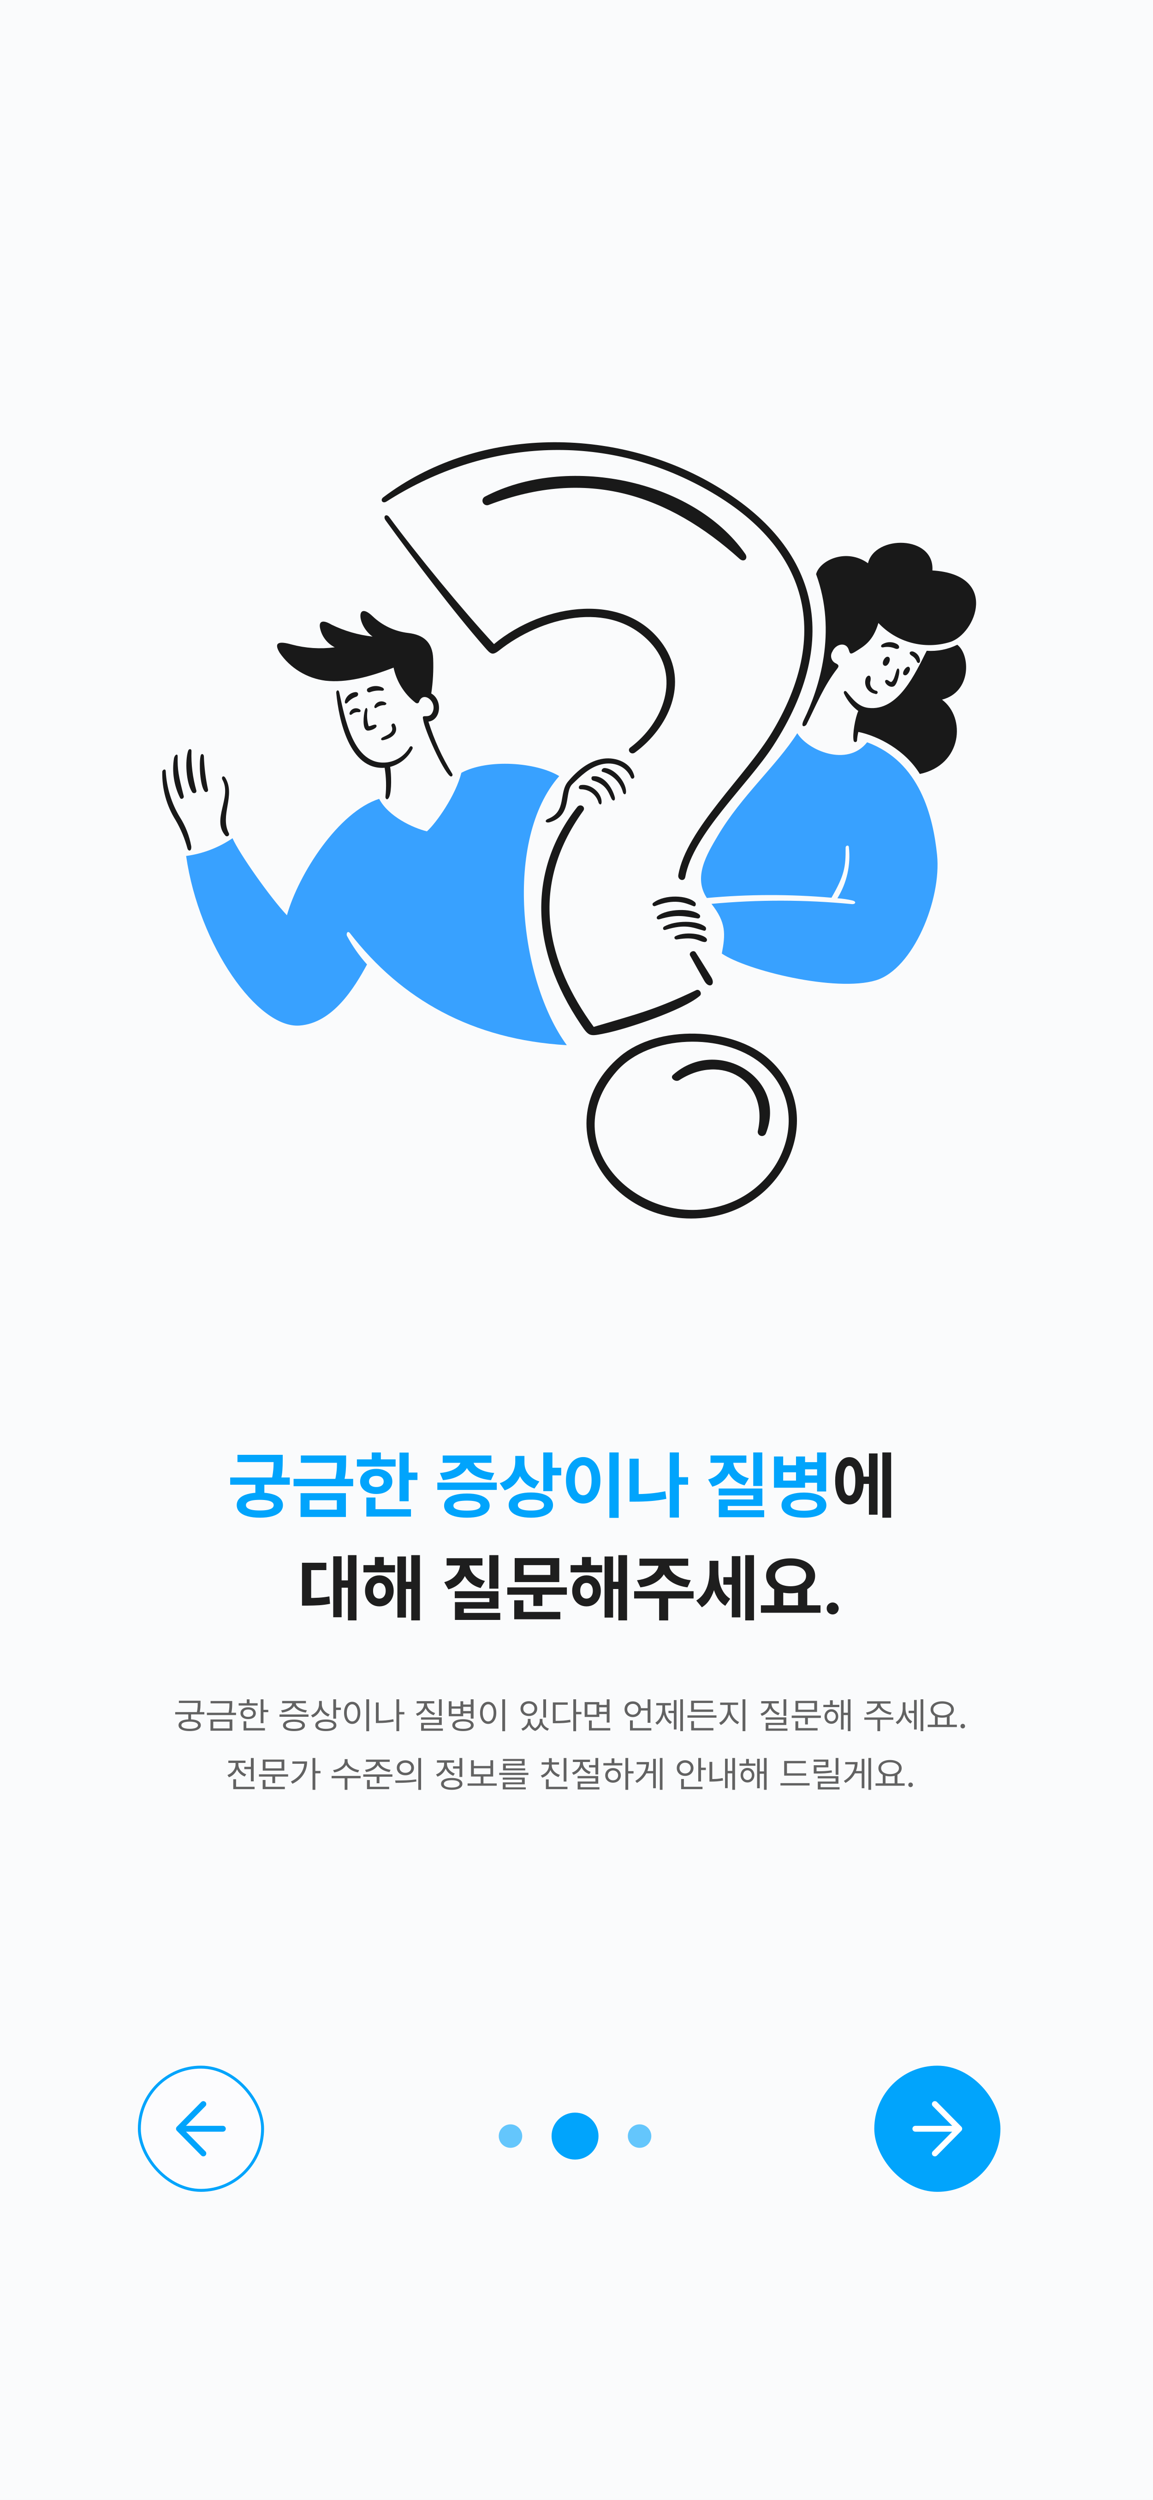 <svg width="393" height="852" viewBox="0 0 393 852" fill="none" xmlns="http://www.w3.org/2000/svg">
<rect width="393" height="852" fill="#FAFBFC"/>
<g clip-path="url(#clip0_30_380)">
<path d="M319.398 291.37C318.072 278.408 313.637 259.643 295.553 252.972C288.783 261.566 275.274 255.713 271.755 249.88C264.677 260.947 252.65 271.329 244.696 284.774C240.857 291.268 236.228 298.913 240.924 306.043C255.055 304.747 269.274 304.716 283.41 305.95C287.779 298.366 288.29 295.563 288.228 288.868C288.228 288.157 289.25 287.846 289.341 288.713C290.02 294.796 288.641 300.93 285.425 306.138C287.161 306.248 288.884 306.503 290.578 306.9C292.038 307.254 291.608 308.251 290.319 308.127C274.416 306.597 258.405 306.57 242.497 308.045C247.556 314.454 247.289 318.349 246.031 324.981C254.368 330.7 284.867 338.267 298.591 334.09C311.209 330.25 320.957 306.621 319.398 291.37Z" fill="#38A1FF"/>
<path d="M190.613 264.506C182.802 259.777 166.336 258.53 157.258 263.373C155.3 271.133 148.756 280.397 145.521 283.333C140.719 282.165 132.362 278.254 129.239 272.256C115.369 276.687 101.808 297.78 97.801 311.928C92.237 306.075 81.498 290.845 79.259 285.672C74.53 288.894 69.113 290.966 63.441 291.721C67.841 322.381 87.883 350.575 102.103 349.519C113.439 348.677 120.775 336.68 125.103 328.694C122.457 325.745 120.171 322.494 118.292 319.007C117.911 318.291 118.438 316.936 119.322 318.079C136.696 340.563 160.962 354.352 193.198 356.206C177.073 334.227 171.601 286.157 190.613 264.506Z" fill="#38A1FF"/>
<path d="M146.036 245.938C150.508 245.341 150.796 238.416 146.994 236.354C147.583 232.42 147.801 228.439 147.644 224.464C147.429 218.817 144.303 216.326 139.132 215.726C134.573 215.194 130.311 213.19 126.993 210.018C121.245 204.524 121.676 213.18 126.993 216.953C122.126 216.41 117.389 215.033 112.989 212.882C109.97 211.069 108.499 211.691 109.146 214.314C109.46 215.664 110.067 216.928 110.925 218.016C111.783 219.105 112.871 219.99 114.11 220.61C109.165 221.262 104.14 220.93 99.323 219.632C95.174 218.464 93.142 218.848 95.316 222.465C97.103 225.06 99.417 227.248 102.107 228.889C104.796 230.529 107.801 231.585 110.926 231.986C118.087 232.767 125.805 230.76 134.152 227.535C135.139 232.244 137.755 236.454 141.539 239.426C141.988 239.781 142.63 239.838 142.853 239.188C144.182 235.246 149.286 239.188 147.356 242.878C146.683 244.164 145.718 244.073 144.78 244.084C143.843 244.094 144.151 244.66 144.286 245.506C144.833 248.967 150.771 262.204 153.323 264.445C153.932 264.979 154.5 264.278 154.126 263.673C150.689 258.127 147.971 252.168 146.036 245.938Z" fill="#191919"/>
<path d="M120.914 235.902C120.199 236.014 119.526 236.312 118.963 236.766C118.399 237.219 117.964 237.813 117.702 238.488C117.223 239.74 117.877 240.28 118.731 239.178C119.485 238.382 120.423 237.784 121.463 237.438C122.314 237.098 122.387 235.664 120.914 235.902Z" fill="#191919"/>
<path d="M119.172 242.919C118.947 243.558 119.464 243.866 120.017 243.393C120.323 243.13 120.682 242.934 121.069 242.818C121.456 242.703 121.863 242.67 122.263 242.723C123.057 242.723 123.114 242.051 122.479 241.692C122.187 241.524 121.862 241.423 121.527 241.395C121.191 241.367 120.854 241.413 120.538 241.53C120.222 241.647 119.936 241.832 119.7 242.072C119.464 242.312 119.284 242.601 119.172 242.919Z" fill="#191919"/>
<path d="M131.382 239.426C131.069 239.231 130.718 239.105 130.352 239.058C129.986 239.01 129.615 239.041 129.262 239.15C128.909 239.258 128.584 239.441 128.308 239.686C128.033 239.931 127.813 240.232 127.663 240.57C127.436 241.189 127.845 241.507 128.247 241.219C129.053 240.627 130.029 240.313 131.029 240.323C131.537 240.26 132.042 239.784 131.382 239.426Z" fill="#191919"/>
<path d="M130.28 251.379C129.757 251.682 129.696 252.482 130.703 252.245C134.083 251.442 135.924 249.429 134.587 246.897C134.203 246.167 133.156 246.773 133.484 247.504C134.537 249.843 131.543 250.648 130.28 251.379Z" fill="#191919"/>
<path d="M130.344 234.325C129.56 233.944 128.692 233.768 127.822 233.813C126.952 233.859 126.107 234.124 125.367 234.583C125.225 234.692 125.125 234.847 125.085 235.02C125.044 235.194 125.065 235.377 125.144 235.537C125.223 235.698 125.355 235.826 125.517 235.9C125.68 235.973 125.863 235.989 126.036 235.943C127.292 235.445 128.65 235.258 129.994 235.397C130.878 235.55 131.236 234.835 130.344 234.325Z" fill="#191919"/>
<path d="M124.324 242.208C123.948 243.685 123.356 248.468 125.138 248.957C126.066 249.213 128.834 248.124 128.291 247.175C127.866 246.434 125.884 247.843 125.633 247.423C125.122 245.72 124.988 243.926 125.241 242.167C125.262 241.354 124.722 240.645 124.324 242.208Z" fill="#191919"/>
<path d="M213.386 269.648C213.233 266.227 209.264 261.776 206.007 261.755C205.245 261.755 204.658 262.868 205.423 263.069C207.087 263.513 208.603 264.391 209.816 265.613C211.029 266.836 211.896 268.358 212.327 270.025C212.58 270.913 213.447 271.04 213.386 269.648Z" fill="#191919"/>
<path d="M216.192 264.496C215.123 259.919 210.01 257.977 205.714 258.561C200.84 259.224 196.778 262.589 193.657 266.299C190.338 270.241 193.234 276.478 186.856 279.055C185.396 279.639 185.97 280.652 187.453 280.2C195.172 277.84 192.225 269.997 195.069 267.247C197.913 264.496 200.922 261.487 205.013 260.497C209.104 259.507 213.379 261.037 215.049 265C215.361 265.754 216.376 265.3 216.192 264.496Z" fill="#191919"/>
<path d="M208.336 272.04C208.952 273.354 209.86 272.875 209.521 271.602C208.704 268.512 205.902 264.132 202.112 264.575C201.35 264.664 201.482 265.845 202.112 266.017C206.496 267.209 207.363 269.95 208.336 272.04Z" fill="#191919"/>
<path d="M197.98 267.558C197.167 267.69 196.949 268.962 197.98 269C199.356 268.982 200.699 269.425 201.794 270.257C202.89 271.09 203.677 272.264 204.029 273.595C204.42 274.389 205.051 274.389 205.059 273.317C205.076 270.164 201.339 267.007 197.98 267.558Z" fill="#191919"/>
<path d="M62.62 271.308C60.832 264.351 60.457 262.256 60.56 257.809C60.584 256.778 59.664 257.025 59.313 258.376C58.56 262.993 59.281 267.731 61.374 271.916C61.746 272.657 62.818 272.07 62.62 271.308Z" fill="#191919"/>
<path d="M56.5 262.951C56.5 261.766 55.347 262.291 55.315 263.043C55.183 268.866 56.763 274.599 59.86 279.531C61.627 282.556 62.986 285.803 63.899 289.186C64.167 290.134 65.338 290.288 65.187 288.424C64.554 284.875 63.228 281.486 61.286 278.449C58.445 273.753 56.801 268.431 56.5 262.951Z" fill="#191919"/>
<path d="M76.861 265.188C76.159 263.973 75.318 264.842 75.832 265.772C79.155 271.746 71.96 279.318 76.861 284.835C76.984 284.947 77.14 285.014 77.306 285.024C77.471 285.035 77.635 284.989 77.771 284.895C77.907 284.8 78.006 284.662 78.053 284.503C78.1 284.344 78.092 284.174 78.029 284.021C74.829 277.89 80.356 271.231 76.861 265.188Z" fill="#191919"/>
<path d="M69.494 257.742C69.48 257.062 68.606 256.443 68.341 257.742C67.831 260.224 68.125 267.636 69.731 269.695C69.823 269.808 69.95 269.888 70.093 269.923C70.235 269.957 70.384 269.944 70.518 269.886C70.653 269.828 70.764 269.727 70.836 269.6C70.908 269.472 70.936 269.325 70.916 269.18C70.099 265.418 69.623 261.59 69.494 257.742Z" fill="#191919"/>
<path d="M65.269 255.913C65.269 255.15 64.393 255.059 64.115 255.913C63.015 259.379 63.42 266.708 65.465 269.929C65.903 270.628 67.12 270.342 66.924 269.423C65.674 265.033 65.116 260.475 65.269 255.913Z" fill="#191919"/>
<path d="M236.406 308.842C237.168 309.153 237.371 307.95 236.921 307.528C234.314 305.056 226.616 304.725 222.742 307.632C222.597 307.71 222.487 307.841 222.436 307.998C222.386 308.155 222.397 308.326 222.469 308.474C222.541 308.623 222.667 308.738 222.821 308.796C222.975 308.854 223.146 308.85 223.298 308.785C229.903 306.198 233.324 307.594 236.406 308.842Z" fill="#191919"/>
<path d="M230.697 320.172C237.454 319.058 238.037 320.91 240.167 321.058C240.362 321.074 240.557 321.013 240.708 320.887C240.859 320.761 240.954 320.58 240.973 320.385C241.135 318.59 234.176 317.126 230.274 319.039C229.504 319.415 229.955 320.294 230.697 320.172Z" fill="#191919"/>
<path d="M226.792 316.916C233.709 314.771 236.058 316.126 239.92 317.183C240.691 317.395 240.889 316.254 240.373 315.834C237.655 313.613 230.153 313.635 226.39 315.771C225.72 316.152 225.957 317.174 226.792 316.916Z" fill="#191919"/>
<path d="M224.73 313.308C230.915 311.429 233.655 312.336 237.787 313.016C237.948 313.041 238.113 313.012 238.257 312.935C238.401 312.858 238.516 312.736 238.585 312.588C238.653 312.439 238.672 312.273 238.637 312.113C238.603 311.953 238.518 311.809 238.394 311.702C235.749 309.4 227.31 309.698 224.174 312.187C223.492 312.733 223.948 313.546 224.73 313.308Z" fill="#191919"/>
<path d="M326.291 219.734C323.063 221.333 319.467 222.045 315.874 221.795C311.988 229.358 306.274 242.539 295.908 241.244C292.518 240.822 290.598 238.217 288.571 235.782C288.014 235.114 287.39 235.724 287.696 236.381C288.796 238.731 290.463 240.771 292.549 242.316C291.518 244.506 290.487 250.302 290.962 252.445C290.989 252.576 291.061 252.694 291.165 252.779C291.269 252.863 291.399 252.909 291.533 252.909C291.667 252.909 291.797 252.863 291.901 252.779C292.005 252.694 292.077 252.576 292.105 252.445C292.173 251.434 292.328 250.431 292.569 249.446C299.524 250.889 308.592 255.724 313.529 263.779C328.037 260.688 329.314 244.551 321.081 238.451C331.166 235.881 330.774 223.197 326.291 219.734Z" fill="#191919"/>
<path d="M301.561 226.916C302.729 227.221 303.897 224.546 302.931 223.939C301.646 223.14 299.971 226.498 301.561 226.916Z" fill="#191919"/>
<path d="M308.527 230.148C309.393 230.202 310.353 228.447 310.124 227.757C309.461 225.768 306.477 230.022 308.527 230.148Z" fill="#191919"/>
<path d="M310.835 223.515C311.562 223.949 312.132 224.602 312.463 225.381C312.659 226.082 313.606 226.308 313.596 225.061C313.536 224.41 313.296 223.789 312.903 223.267C312.51 222.744 311.98 222.342 311.371 222.103C310.266 221.689 309.35 222.644 310.835 223.515Z" fill="#191919"/>
<path d="M305.178 221.064C306.506 221.502 306.93 220.362 305.878 219.589C305.077 219.094 304.15 218.842 303.208 218.862C302.266 218.882 301.351 219.174 300.571 219.703C300.076 220.229 300.345 220.734 301.009 220.63C302.409 220.317 303.873 220.469 305.178 221.064Z" fill="#191919"/>
<path d="M294.966 231.754C294.864 232.279 294.869 232.818 294.98 233.341C295.091 233.864 295.306 234.359 295.613 234.797C295.92 235.234 296.312 235.605 296.765 235.888C297.219 236.171 297.725 236.359 298.253 236.442C298.325 236.492 298.408 236.525 298.494 236.538C298.581 236.55 298.67 236.543 298.753 236.515C298.837 236.488 298.913 236.441 298.975 236.38C299.037 236.318 299.084 236.243 299.113 236.159C299.141 236.076 299.15 235.988 299.138 235.901C299.126 235.814 299.094 235.731 299.045 235.658C298.995 235.586 298.93 235.526 298.853 235.483C298.776 235.44 298.691 235.415 298.603 235.411C298.25 235.323 297.919 235.163 297.63 234.942C297.341 234.721 297.1 234.443 296.922 234.126C296.744 233.808 296.634 233.458 296.596 233.096C296.559 232.734 296.596 232.368 296.705 232.021C297.15 229.472 295.257 229.987 294.966 231.754Z" fill="#191919"/>
<path d="M304.652 233.903C305.868 233.326 306.951 228.605 306.341 227.977C305.397 227.006 305.319 231.132 303.972 232.306C303.388 232.811 302.658 231.357 301.912 231.79C300.996 232.322 302.993 234.687 304.652 233.903Z" fill="#191919"/>
<path d="M229.43 366.294C228.142 367.429 230.268 368.938 231.49 368.149C246.09 358.72 262.013 368.53 258.344 385.285C258.227 385.643 258.255 386.032 258.421 386.37C258.588 386.708 258.88 386.967 259.235 387.093C259.59 387.218 259.981 387.199 260.322 387.041C260.664 386.882 260.93 386.596 261.064 386.244C268.543 367.403 244.45 353.042 229.43 366.294Z" fill="#191919"/>
<path d="M262.023 360.884C249.66 349.934 224.194 349.167 211.361 360.019C184.351 382.863 209.142 421.214 243.428 414.508C269.397 409.436 281.512 378.139 262.023 360.884ZM246.875 410.645C218.205 419.91 188.329 389.857 210.242 365.037C221.359 352.443 246.554 351.911 259.344 362.358C277.106 376.868 268.193 403.755 246.875 410.645Z" fill="#191919"/>
<path d="M289.268 221.388C289.725 222.778 289.706 223.245 291.648 222.027C294.679 220.129 297.583 218.452 299.406 212.321C302.456 215.578 306.359 217.913 310.67 219.061C314.981 220.209 319.528 220.125 323.794 218.817C332.604 216.095 340.704 195.858 317.808 194.416C318.57 182.329 298.126 182.247 295.86 191.963C288.501 186.646 279.372 190.941 278.166 195.683C285.38 215.365 279.197 234.737 274.044 245.227C272.602 248.164 274.482 247.709 274.92 246.845C278.229 240.229 280.813 233.735 285.432 227.802C286.238 226.767 285.526 226.369 284.65 225.958C284.328 225.772 284.047 225.523 283.824 225.226C283.601 224.928 283.44 224.589 283.351 224.228C283.262 223.867 283.248 223.492 283.308 223.125C283.368 222.758 283.502 222.407 283.701 222.093C284.897 219.363 288.38 218.7 289.268 221.388Z" fill="#191919"/>
<path d="M139.606 254.666C138.815 256.049 137.717 257.233 136.397 258.126C135.076 259.019 133.569 259.598 131.991 259.818C120.223 261.25 117.457 244.177 115.648 236.036C115.348 234.686 114.504 235.417 114.617 236.182C115.472 245.22 119.058 262.51 131.105 261.666C131.645 264.915 131.738 268.223 131.382 271.497C131.302 272.289 132.135 273.084 132.753 271.393C133.506 269.333 133.423 264.093 132.979 261.357C134.596 260.934 136.106 260.176 137.41 259.132C138.715 258.089 139.786 256.782 140.554 255.298C140.98 254.477 140.034 253.946 139.606 254.666Z" fill="#191919"/>
<path d="M206.43 352.125C213.644 350.665 232.909 344.259 238.529 339.39C239.444 338.595 238.404 336.916 237.292 337.452C223.13 344.262 216.683 345.695 202.37 349.972C186.666 328.466 179.832 302.601 198.795 276.337C199.776 274.977 197.783 273.723 196.733 275.059C180.162 296.163 180.235 322.985 198.021 349.25C200.821 353.385 201.008 353.226 206.43 352.125Z" fill="#191919"/>
<path d="M131.753 170.922C162.912 151.016 200.625 147.34 234.283 163.426C272.015 181.464 285.792 211.716 263.259 249.376C254.278 264.386 233.803 282.728 231.202 298.229C230.91 299.959 233.275 300.643 233.582 298.888C236.111 284.409 254.943 267.45 263.527 254.212C287.23 217.642 279.318 185.162 241.335 164.038C207.423 145.183 161.973 145.76 130.636 169.489C129.468 170.377 130.383 171.798 131.753 170.922Z" fill="#191919"/>
<path d="M221.66 218.992C232.338 230.458 226.139 246.316 214.828 254.769C213.602 255.686 215.065 257.479 216.434 256.469C227.862 248.051 234.976 232.772 226.079 219.807C213.596 201.621 185.573 205.256 168.374 219.515C157.804 208.09 142.024 188.941 132.671 176.229C131.702 174.915 130.373 175.899 131.465 177.397C140.745 190.191 154.605 208.509 165.274 220.674C167.243 222.92 167.796 223.527 170.199 221.623C184.171 210.559 207.781 204.09 221.66 218.992Z" fill="#191919"/>
<path d="M253.974 188.707C235.946 163.029 192.715 154.878 165.356 169.222C164.981 169.394 164.69 169.707 164.545 170.093C164.401 170.479 164.416 170.906 164.586 171.282C164.757 171.657 165.069 171.949 165.455 172.094C165.841 172.24 166.268 172.226 166.644 172.056C200.186 159.227 227.818 168.637 252.099 190.47C253.553 191.778 255.174 190.418 253.974 188.707Z" fill="#191919"/>
<path d="M240.095 334.339C241.689 337.124 244.072 335.653 242.392 332.98C240.711 330.307 238.923 327.362 237.127 324.592C236.458 323.56 234.633 324.592 235.241 325.705C236.83 328.599 238.448 331.478 240.095 334.339Z" fill="#191919"/>
</g>
<path d="M95.147 498.289H80.938V495.823H95.147V498.289ZM98.772 506.003H78.46V503.538H98.772V506.003ZM90.106 509.702H87.041V505.222H90.106V509.702ZM96.368 497.556C96.368 498.891 96.327 500.087 96.246 501.145C96.172 502.195 95.981 503.354 95.672 504.624L92.596 504.368C92.791 503.505 92.938 502.691 93.035 501.926C93.133 501.161 93.194 500.482 93.218 499.888C93.243 499.294 93.259 498.577 93.267 497.739V497.556V495.823H96.368V497.556ZM88.58 508.701C90.191 508.701 91.587 508.868 92.767 509.202C93.955 509.527 94.862 510.011 95.489 510.654C96.124 511.297 96.441 512.062 96.441 512.949C96.441 513.861 96.124 514.638 95.489 515.281C94.862 515.924 93.959 516.412 92.779 516.746C91.599 517.079 90.199 517.246 88.58 517.246C86.952 517.246 85.544 517.079 84.356 516.746C83.176 516.412 82.269 515.924 81.634 515.281C81.007 514.638 80.694 513.861 80.694 512.949C80.694 512.062 81.007 511.297 81.634 510.654C82.269 510.011 83.18 509.527 84.368 509.202C85.556 508.868 86.96 508.701 88.58 508.701ZM88.58 511.155C87.53 511.163 86.651 511.232 85.943 511.362C85.243 511.493 84.714 511.692 84.356 511.96C84.006 512.221 83.831 512.55 83.831 512.949C83.831 513.364 84.006 513.706 84.356 513.975C84.714 514.243 85.243 514.447 85.943 514.585C86.651 514.715 87.53 514.78 88.58 514.78C89.621 514.78 90.488 514.715 91.18 514.585C91.871 514.447 92.396 514.243 92.754 513.975C93.112 513.706 93.291 513.364 93.291 512.949C93.291 512.55 93.112 512.221 92.754 511.96C92.396 511.692 91.867 511.493 91.168 511.362C90.476 511.232 89.613 511.163 88.58 511.155ZM116.753 498.533H102.544V496.042H116.753V498.533ZM120.379 506.516H100.066V504.014H120.379V506.516ZM117.974 497.825C117.974 499.111 117.933 500.258 117.852 501.267C117.779 502.276 117.592 503.424 117.291 504.709L114.166 504.624C114.377 503.77 114.532 502.96 114.629 502.195C114.735 501.422 114.8 500.738 114.825 500.144C114.849 499.55 114.865 498.838 114.874 498.008V497.825V496.042H117.974V497.825ZM117.901 517.002H102.447V508.884H117.901V517.002ZM105.523 514.5H114.8V511.301H105.523V514.5ZM139.288 511.643H136.175V495.054H139.288V511.643ZM142.291 504.404H138.384V501.853H142.291V504.404ZM134.844 499.827H121.648V497.373H134.844V499.827ZM128.265 500.608C129.323 500.608 130.267 500.791 131.097 501.157C131.927 501.515 132.574 502.02 133.038 502.671C133.501 503.322 133.733 504.071 133.733 504.917C133.733 505.755 133.501 506.496 133.038 507.139C132.574 507.782 131.927 508.282 131.097 508.64C130.267 508.99 129.323 509.165 128.265 509.165C127.19 509.165 126.234 508.99 125.396 508.64C124.566 508.282 123.915 507.782 123.443 507.139C122.979 506.496 122.747 505.755 122.747 504.917C122.747 504.071 122.979 503.322 123.443 502.671C123.915 502.02 124.566 501.515 125.396 501.157C126.234 500.791 127.19 500.608 128.265 500.608ZM128.265 503C127.76 503 127.321 503.074 126.946 503.22C126.572 503.367 126.283 503.586 126.08 503.879C125.876 504.164 125.774 504.51 125.774 504.917C125.774 505.316 125.876 505.658 126.08 505.942C126.283 506.219 126.572 506.431 126.946 506.577C127.321 506.724 127.76 506.797 128.265 506.797C128.761 506.797 129.196 506.724 129.571 506.577C129.953 506.431 130.25 506.219 130.462 505.942C130.674 505.658 130.779 505.316 130.779 504.917C130.779 504.51 130.674 504.164 130.462 503.879C130.25 503.586 129.953 503.367 129.571 503.22C129.196 503.074 128.761 503 128.265 503ZM129.815 498.582H126.702V495.017H129.815V498.582ZM140.081 516.868H124.871V514.353H140.081V516.868ZM127.984 515.427H124.871V510.361H127.984V515.427ZM169.329 507.773H149.065V505.271H169.329V507.773ZM159.161 509.006C160.764 509.006 162.143 509.173 163.299 509.507C164.454 509.832 165.341 510.304 165.96 510.923C166.578 511.541 166.892 512.278 166.9 513.132C166.892 514.003 166.578 514.748 165.96 515.366C165.35 515.985 164.463 516.453 163.299 516.77C162.143 517.087 160.764 517.246 159.161 517.246C157.541 517.246 156.15 517.087 154.986 516.77C153.822 516.453 152.927 515.985 152.3 515.366C151.682 514.748 151.373 514.003 151.373 513.132C151.373 512.278 151.682 511.541 152.3 510.923C152.927 510.304 153.822 509.832 154.986 509.507C156.158 509.173 157.549 509.006 159.161 509.006ZM159.161 511.423C158.127 511.431 157.269 511.497 156.585 511.619C155.91 511.741 155.397 511.928 155.047 512.18C154.705 512.432 154.538 512.75 154.546 513.132C154.538 513.515 154.705 513.832 155.047 514.084C155.397 514.329 155.91 514.516 156.585 514.646C157.26 514.768 158.119 514.829 159.161 514.829C160.178 514.829 161.024 514.768 161.7 514.646C162.383 514.516 162.896 514.329 163.238 514.084C163.588 513.832 163.763 513.515 163.763 513.132C163.763 512.75 163.592 512.432 163.25 512.18C162.908 511.928 162.396 511.741 161.712 511.619C161.028 511.497 160.178 511.431 159.161 511.423ZM159.795 497.849C159.787 498.98 159.441 500.01 158.758 500.938C158.082 501.857 157.081 502.63 155.755 503.257C154.437 503.875 152.846 504.27 150.982 504.441L149.957 502.012C151.486 501.865 152.789 501.58 153.863 501.157C154.937 500.726 155.735 500.225 156.255 499.656C156.776 499.078 157.041 498.476 157.049 497.849V497.251H159.795V497.849ZM161.309 497.849C161.309 498.476 161.569 499.078 162.09 499.656C162.619 500.225 163.421 500.726 164.495 501.157C165.569 501.58 166.892 501.865 168.462 502.012L167.364 504.441C165.508 504.27 163.917 503.879 162.591 503.269C161.264 502.651 160.255 501.877 159.563 500.95C158.872 500.014 158.522 498.98 158.514 497.849V497.251H161.309V497.849ZM167.498 498.545H150.896V496.055H167.498V498.545ZM178.167 498.215C178.167 499.729 177.939 501.133 177.483 502.427C177.036 503.721 176.352 504.848 175.433 505.808C174.513 506.76 173.374 507.468 172.015 507.932L170.342 505.491C171.53 505.084 172.519 504.51 173.309 503.77C174.098 503.021 174.68 502.174 175.054 501.23C175.429 500.286 175.62 499.281 175.628 498.215V496.201H178.167V498.215ZM178.753 498.521C178.753 499.456 178.936 500.339 179.302 501.169C179.677 502 180.242 502.74 180.999 503.391C181.764 504.034 182.712 504.535 183.843 504.893L182.183 507.31C180.881 506.878 179.786 506.231 178.899 505.369C178.012 504.498 177.345 503.481 176.897 502.317C176.45 501.153 176.23 499.888 176.238 498.521V496.201H178.753V498.521ZM188.287 508.201H185.174V495.005H188.287V508.201ZM191.29 502.817H187.408V500.217H191.29V502.817ZM180.999 508.652C182.529 508.652 183.855 508.823 184.979 509.165C186.11 509.499 186.976 509.991 187.579 510.642C188.189 511.285 188.494 512.05 188.494 512.937C188.494 513.84 188.189 514.613 187.579 515.256C186.976 515.899 186.11 516.392 184.979 516.733C183.855 517.075 182.529 517.246 180.999 517.246C179.445 517.246 178.094 517.075 176.946 516.733C175.807 516.392 174.928 515.899 174.31 515.256C173.691 514.613 173.382 513.84 173.382 512.937C173.382 512.05 173.691 511.285 174.31 510.642C174.928 509.991 175.807 509.499 176.946 509.165C178.094 508.823 179.445 508.652 180.999 508.652ZM180.999 511.094C180.031 511.086 179.213 511.155 178.545 511.301C177.878 511.44 177.369 511.647 177.02 511.924C176.678 512.201 176.511 512.538 176.519 512.937C176.511 513.352 176.678 513.698 177.02 513.975C177.361 514.251 177.862 514.459 178.521 514.597C179.188 514.736 180.014 514.805 180.999 514.805C181.967 514.805 182.781 514.736 183.44 514.597C184.1 514.459 184.596 514.251 184.93 513.975C185.263 513.698 185.43 513.352 185.43 512.937C185.43 512.538 185.259 512.201 184.917 511.924C184.584 511.639 184.087 511.427 183.428 511.289C182.769 511.151 181.959 511.086 180.999 511.094ZM210.87 517.307H207.708V495.005H210.87V517.307ZM198.797 496.58C199.912 496.58 200.913 496.905 201.8 497.556C202.695 498.199 203.391 499.123 203.887 500.327C204.392 501.523 204.644 502.915 204.644 504.502C204.644 506.097 204.392 507.497 203.887 508.701C203.391 509.897 202.695 510.817 201.8 511.46C200.913 512.103 199.912 512.424 198.797 512.424C197.666 512.432 196.653 512.115 195.757 511.472C194.87 510.821 194.174 509.897 193.67 508.701C193.165 507.497 192.913 506.097 192.913 504.502C192.913 502.915 193.165 501.523 193.67 500.327C194.174 499.123 194.87 498.199 195.757 497.556C196.653 496.905 197.666 496.58 198.797 496.58ZM198.797 499.399C198.219 499.391 197.71 499.587 197.271 499.985C196.84 500.376 196.506 500.958 196.27 501.731C196.042 502.496 195.932 503.42 195.94 504.502C195.932 505.584 196.042 506.508 196.27 507.273C196.506 508.038 196.84 508.62 197.271 509.019C197.71 509.409 198.219 509.604 198.797 509.604C199.358 509.604 199.855 509.409 200.286 509.019C200.717 508.62 201.051 508.038 201.287 507.273C201.523 506.508 201.641 505.584 201.641 504.502C201.641 503.42 201.523 502.496 201.287 501.731C201.051 500.966 200.717 500.384 200.286 499.985C199.855 499.587 199.358 499.391 198.797 499.399ZM234.539 505.991H230.596V503.44H234.539V505.991ZM231.402 517.209H228.277V495.005H231.402V517.209ZM217.693 510.947H214.581V497.141H217.693V510.947ZM216.509 509.214C218.21 509.214 219.911 509.141 221.612 508.994C223.321 508.84 225.042 508.587 226.775 508.237L227.117 510.825C225.384 511.183 223.642 511.431 221.893 511.57C220.143 511.708 218.348 511.777 216.509 511.777H214.581V509.214H216.509ZM259.832 506.431H256.744V495.005H259.832V506.431ZM259.856 513.242H248.052V515.623H245.013V511.021H256.756V509.666H244.964V507.31H259.856V513.242ZM260.467 517.087H245.013V514.695H260.467V517.087ZM249.31 498.032C249.301 499.367 249.053 500.612 248.565 501.768C248.077 502.923 247.344 503.932 246.368 504.795C245.391 505.649 244.199 506.276 242.791 506.675L241.375 504.221C242.555 503.888 243.548 503.399 244.354 502.756C245.167 502.105 245.77 501.377 246.16 500.571C246.559 499.757 246.758 498.911 246.758 498.032V497.104H249.31V498.032ZM249.92 498.032C249.92 498.862 250.115 499.656 250.506 500.413C250.896 501.169 251.491 501.849 252.288 502.451C253.086 503.045 254.07 503.497 255.242 503.806L253.765 506.223C252.382 505.841 251.218 505.247 250.274 504.441C249.33 503.627 248.618 502.671 248.138 501.572C247.666 500.474 247.434 499.294 247.442 498.032V497.104H249.92V498.032ZM254.4 498.533H242.181V496.055H254.4V498.533ZM279.18 500.754H273.65V498.313H279.18V500.754ZM279.18 505.332H273.65V502.842H279.18V505.332ZM266.949 499.375H271.319V496.384H274.407V507.029H263.812V496.384H266.949V499.375ZM271.319 504.6V501.768H266.949V504.6H271.319ZM281.597 508.311H278.497V495.005H281.597V508.311ZM274.004 508.677C275.583 508.685 276.946 508.86 278.094 509.202C279.249 509.535 280.132 510.028 280.743 510.679C281.353 511.322 281.662 512.095 281.67 512.998C281.662 513.885 281.349 514.646 280.73 515.281C280.12 515.924 279.241 516.412 278.094 516.746C276.946 517.079 275.583 517.246 274.004 517.246C272.434 517.246 271.075 517.079 269.927 516.746C268.788 516.412 267.909 515.924 267.291 515.281C266.68 514.646 266.375 513.885 266.375 512.998C266.375 512.095 266.68 511.322 267.291 510.679C267.909 510.028 268.788 509.535 269.927 509.202C271.075 508.86 272.434 508.685 274.004 508.677ZM274.004 511.069C273.012 511.061 272.181 511.13 271.514 511.277C270.847 511.415 270.338 511.627 269.988 511.912C269.638 512.196 269.463 512.559 269.463 512.998C269.463 513.405 269.638 513.751 269.988 514.036C270.338 514.312 270.847 514.52 271.514 514.658C272.181 514.797 273.012 514.87 274.004 514.878C274.997 514.87 275.831 514.797 276.507 514.658C277.19 514.52 277.703 514.312 278.045 514.036C278.387 513.751 278.558 513.405 278.558 512.998C278.558 512.559 278.387 512.196 278.045 511.912C277.703 511.627 277.194 511.415 276.519 511.277C275.844 511.13 275.005 511.061 274.004 511.069Z" fill="#01A4FC"/>
<path d="M297.161 505.735H293.45V503.245H297.161V505.735ZM303.741 517.246H300.75V495.005H303.741V517.246ZM299.114 516.221H296.172V495.347H299.114V516.221ZM289.507 496.604C290.484 496.604 291.342 496.93 292.083 497.581C292.832 498.232 293.405 499.163 293.804 500.376C294.211 501.589 294.415 503.013 294.415 504.648C294.415 506.292 294.211 507.725 293.804 508.945C293.405 510.158 292.832 511.094 292.083 511.753C291.342 512.404 290.484 512.729 289.507 512.729C288.531 512.729 287.68 512.404 286.956 511.753C286.232 511.094 285.666 510.158 285.259 508.945C284.861 507.725 284.661 506.292 284.661 504.648C284.661 503.013 284.861 501.589 285.259 500.376C285.666 499.163 286.232 498.232 286.956 497.581C287.68 496.93 288.531 496.604 289.507 496.604ZM289.507 499.558C289.084 499.558 288.726 499.745 288.433 500.12C288.14 500.494 287.916 501.064 287.762 501.829C287.607 502.585 287.534 503.525 287.542 504.648C287.534 505.771 287.607 506.715 287.762 507.48C287.916 508.237 288.14 508.803 288.433 509.177C288.734 509.552 289.092 509.739 289.507 509.739C289.939 509.739 290.305 509.552 290.606 509.177C290.915 508.803 291.147 508.237 291.302 507.48C291.465 506.724 291.546 505.78 291.546 504.648C291.546 503.525 291.465 502.585 291.302 501.829C291.147 501.064 290.915 500.494 290.606 500.12C290.305 499.745 289.939 499.558 289.507 499.558ZM121.514 552.246H118.584V530.005H121.514V552.246ZM119.292 541.101H115.521V538.611H119.292V541.101ZM116.436 551.172H113.58V530.408H116.436V551.172ZM104.498 544.617C106.125 544.617 107.521 544.58 108.685 544.507C109.848 544.434 111.045 544.287 112.273 544.067L112.493 546.594C111.256 546.838 110.04 547.001 108.843 547.083C107.655 547.156 106.207 547.201 104.498 547.217H102.935V544.617H104.498ZM111.236 535.107H106.06V545.874H102.935V532.605H111.236V535.107ZM134.637 535.889H123.882V533.411H134.637V535.889ZM129.302 536.89C130.238 536.89 131.076 537.113 131.817 537.561C132.566 538.009 133.147 538.635 133.562 539.441C133.978 540.238 134.185 541.146 134.185 542.163C134.185 543.188 133.978 544.1 133.562 544.897C133.147 545.695 132.566 546.326 131.817 546.79C131.076 547.245 130.238 547.473 129.302 547.473C128.375 547.473 127.536 547.245 126.788 546.79C126.039 546.326 125.457 545.695 125.042 544.897C124.627 544.092 124.419 543.18 124.419 542.163C124.419 541.154 124.627 540.251 125.042 539.453C125.465 538.647 126.047 538.021 126.788 537.573C127.536 537.118 128.375 536.89 129.302 536.89ZM129.302 539.478C128.871 539.478 128.493 539.583 128.167 539.795C127.85 540.007 127.601 540.316 127.422 540.723C127.243 541.13 127.158 541.61 127.166 542.163C127.158 542.716 127.243 543.193 127.422 543.591C127.601 543.99 127.85 544.295 128.167 544.507C128.493 544.718 128.867 544.824 129.29 544.824C129.721 544.824 130.1 544.718 130.425 544.507C130.751 544.295 131.003 543.99 131.182 543.591C131.369 543.193 131.463 542.716 131.463 542.163C131.463 541.61 131.369 541.13 131.182 540.723C131.003 540.316 130.747 540.007 130.413 539.795C130.088 539.583 129.717 539.478 129.302 539.478ZM143.133 552.246H140.167V530.005H143.133V552.246ZM141.155 541.553H137.42V539.075H141.155V541.553ZM138.372 551.294H135.455V530.469H138.372V551.294ZM130.828 534.973H127.764V530.64H130.828V534.973ZM169.878 541.431H166.79V530.005H169.878V541.431ZM169.903 548.242H158.099V550.623H155.059V546.021H166.802V544.666H155.01V542.31H169.903V548.242ZM170.513 552.087H155.059V549.695H170.513V552.087ZM159.356 533.032C159.348 534.367 159.1 535.612 158.611 536.768C158.123 537.923 157.391 538.932 156.414 539.795C155.438 540.649 154.245 541.276 152.837 541.675L151.421 539.221C152.601 538.888 153.594 538.399 154.4 537.756C155.214 537.105 155.816 536.377 156.207 535.571C156.605 534.757 156.805 533.911 156.805 533.032V532.104H159.356V533.032ZM159.966 533.032C159.966 533.862 160.162 534.656 160.552 535.413C160.943 536.169 161.537 536.849 162.334 537.451C163.132 538.045 164.117 538.497 165.289 538.806L163.812 541.223C162.428 540.841 161.264 540.247 160.32 539.441C159.376 538.627 158.664 537.671 158.184 536.572C157.712 535.474 157.48 534.294 157.488 533.032V532.104H159.966V533.032ZM164.446 533.533H152.227V531.055H164.446V533.533ZM193.218 543.494H172.906V541.003H193.218V543.494ZM184.869 547.327H181.792V542.566H184.869V547.327ZM190.63 539.185H175.433V531.006H190.63V539.185ZM178.484 536.755H187.566V533.411H178.484V536.755ZM190.984 551.868H175.274V549.353H190.984V551.868ZM178.399 550.183H175.274V545.386H178.399V550.183ZM205.242 535.889H194.488V533.411H205.242V535.889ZM199.908 536.89C200.844 536.89 201.682 537.113 202.422 537.561C203.171 538.009 203.753 538.635 204.168 539.441C204.583 540.238 204.791 541.146 204.791 542.163C204.791 543.188 204.583 544.1 204.168 544.897C203.753 545.695 203.171 546.326 202.422 546.79C201.682 547.245 200.844 547.473 199.908 547.473C198.98 547.473 198.142 547.245 197.393 546.79C196.644 546.326 196.062 545.695 195.647 544.897C195.232 544.092 195.025 543.18 195.025 542.163C195.025 541.154 195.232 540.251 195.647 539.453C196.071 538.647 196.653 538.021 197.393 537.573C198.142 537.118 198.98 536.89 199.908 536.89ZM199.908 539.478C199.476 539.478 199.098 539.583 198.772 539.795C198.455 540.007 198.207 540.316 198.028 540.723C197.849 541.13 197.763 541.61 197.771 542.163C197.763 542.716 197.849 543.193 198.028 543.591C198.207 543.99 198.455 544.295 198.772 544.507C199.098 544.718 199.472 544.824 199.896 544.824C200.327 544.824 200.705 544.718 201.031 544.507C201.356 544.295 201.609 543.99 201.788 543.591C201.975 543.193 202.068 542.716 202.068 542.163C202.068 541.61 201.975 541.13 201.788 540.723C201.609 540.316 201.352 540.007 201.019 539.795C200.693 539.583 200.323 539.478 199.908 539.478ZM213.738 552.246H210.772V530.005H213.738V552.246ZM211.761 541.553H208.025V539.075H211.761V541.553ZM208.978 551.294H206.06V530.469H208.978V551.294ZM201.434 534.973H198.37V530.64H201.434V534.973ZM227.178 533.167C227.178 534.485 226.824 535.689 226.116 536.78C225.416 537.862 224.395 538.774 223.052 539.514C221.709 540.247 220.118 540.739 218.279 540.991L217.12 538.562C218.674 538.375 220.005 538.005 221.111 537.451C222.226 536.89 223.064 536.239 223.626 535.498C224.188 534.749 224.468 533.972 224.468 533.167V532.495H227.178V533.167ZM228.069 533.167C228.069 533.972 228.346 534.749 228.899 535.498C229.461 536.239 230.295 536.89 231.402 537.451C232.517 538.005 233.864 538.375 235.442 538.562L234.319 540.991C232.464 540.739 230.861 540.247 229.51 539.514C228.159 538.774 227.129 537.862 226.421 536.78C225.713 535.689 225.359 534.485 225.359 533.167V532.495H228.069V533.167ZM227.752 552.258H224.664V544.067H227.752V552.258ZM236.407 544.775H216.143V542.297H236.407V544.775ZM234.576 533.63H217.962V531.201H234.576V533.63ZM250.347 540.076H246.563V537.524H250.347V540.076ZM244.231 535.767C244.231 537.508 244.052 539.156 243.694 540.71C243.344 542.257 242.795 543.652 242.046 544.897C241.306 546.134 240.366 547.099 239.227 547.791L237.322 545.471C238.372 544.828 239.235 543.994 239.91 542.969C240.586 541.935 241.074 540.812 241.375 539.6C241.684 538.387 241.839 537.109 241.839 535.767V531.934H244.231V535.767ZM244.854 535.62C244.854 536.938 244.984 538.171 245.245 539.319C245.505 540.458 245.936 541.516 246.539 542.493C247.141 543.461 247.926 544.259 248.895 544.885L247.21 547.278C246.079 546.594 245.163 545.65 244.463 544.446C243.764 543.241 243.263 541.903 242.962 540.43C242.661 538.949 242.514 537.345 242.522 535.62V531.934H244.854V535.62ZM257 552.246H254.009V530.005H257V552.246ZM252.349 551.221H249.432V530.347H252.349V551.221ZM266.973 547.571H263.885V541.333H266.973V547.571ZM275.152 547.571H272.015V541.333H275.152V547.571ZM279.668 549.646H259.356V547.095H279.668V549.646ZM269.476 531.104C271.079 531.104 272.511 531.352 273.772 531.848C275.042 532.345 276.035 533.044 276.751 533.948C277.475 534.851 277.837 535.889 277.837 537.061C277.837 538.249 277.479 539.29 276.763 540.186C276.047 541.081 275.054 541.777 273.785 542.273C272.515 542.769 271.079 543.018 269.476 543.018C267.872 543.018 266.436 542.769 265.167 542.273C263.905 541.777 262.916 541.081 262.2 540.186C261.484 539.29 261.126 538.249 261.126 537.061C261.126 535.889 261.484 534.851 262.2 533.948C262.916 533.044 263.905 532.345 265.167 531.848C266.436 531.352 267.872 531.104 269.476 531.104ZM269.476 533.569C268.41 533.561 267.482 533.695 266.692 533.972C265.903 534.249 265.289 534.652 264.849 535.181C264.418 535.71 264.202 536.336 264.202 537.061C264.202 537.785 264.418 538.416 264.849 538.953C265.289 539.482 265.903 539.889 266.692 540.173C267.49 540.458 268.418 540.605 269.476 540.613C270.525 540.605 271.449 540.458 272.247 540.173C273.044 539.88 273.663 539.469 274.102 538.94C274.542 538.411 274.761 537.785 274.761 537.061C274.761 536.336 274.542 535.71 274.102 535.181C273.663 534.652 273.044 534.249 272.247 533.972C271.449 533.695 270.525 533.561 269.476 533.569ZM283.819 550.22C283.453 550.22 283.111 550.13 282.793 549.951C282.476 549.764 282.224 549.512 282.037 549.194C281.858 548.877 281.772 548.531 281.78 548.157C281.772 547.791 281.858 547.453 282.037 547.144C282.224 546.834 282.476 546.59 282.793 546.411C283.111 546.232 283.453 546.143 283.819 546.143C284.177 546.143 284.515 546.232 284.832 546.411C285.149 546.59 285.398 546.838 285.577 547.156C285.764 547.465 285.861 547.799 285.87 548.157C285.861 548.531 285.764 548.877 285.577 549.194C285.398 549.512 285.149 549.764 284.832 549.951C284.515 550.13 284.177 550.22 283.819 550.22Z" fill="#1E1E1E"/>
<path d="M68.029 580.394H60.973V579.613H68.029V580.394ZM69.653 584.276H59.716V583.495H69.653V584.276ZM65.124 586.302H64.184V584.044H65.124V586.302ZM68.346 580.382C68.346 581.013 68.326 581.586 68.285 582.103C68.245 582.62 68.147 583.202 67.992 583.849L67.052 583.739C67.158 583.303 67.236 582.894 67.284 582.512C67.333 582.125 67.364 581.786 67.376 581.493C67.388 581.196 67.394 580.85 67.394 580.455V580.382V579.613H68.346V580.382ZM64.66 585.973C65.441 585.973 66.117 586.05 66.686 586.205C67.256 586.359 67.691 586.587 67.992 586.888C68.293 587.185 68.444 587.543 68.444 587.962C68.444 588.386 68.293 588.748 67.992 589.049C67.691 589.35 67.256 589.578 66.686 589.732C66.117 589.887 65.441 589.964 64.66 589.964C63.867 589.964 63.185 589.887 62.615 589.732C62.05 589.578 61.614 589.35 61.309 589.049C61.004 588.752 60.851 588.39 60.851 587.962C60.851 587.543 61.004 587.185 61.309 586.888C61.614 586.587 62.052 586.359 62.621 586.205C63.191 586.05 63.87 585.973 64.66 585.973ZM64.66 586.742C64.07 586.746 63.561 586.797 63.134 586.894C62.711 586.988 62.385 587.126 62.157 587.309C61.934 587.492 61.824 587.71 61.828 587.962C61.824 588.219 61.934 588.441 62.157 588.628C62.385 588.811 62.711 588.951 63.134 589.049C63.561 589.146 64.07 589.195 64.66 589.195C65.238 589.195 65.738 589.146 66.161 589.049C66.585 588.951 66.908 588.811 67.132 588.628C67.36 588.441 67.476 588.219 67.48 587.962C67.476 587.71 67.36 587.492 67.132 587.309C66.908 587.126 66.585 586.988 66.161 586.894C65.738 586.797 65.238 586.746 64.66 586.742ZM78.832 580.516H71.777V579.723H78.832V580.516ZM80.456 584.508H70.519V583.714H80.456V584.508ZM79.15 580.528C79.15 581.159 79.129 581.733 79.089 582.25C79.048 582.762 78.95 583.352 78.796 584.02L77.844 583.958C77.953 583.511 78.033 583.09 78.082 582.695C78.134 582.3 78.167 581.955 78.179 581.657C78.191 581.356 78.198 581.004 78.198 580.602V580.528V579.723H79.15V580.528ZM79.198 589.842H71.74V586.009H79.198V589.842ZM72.692 589.061H78.246V586.766H72.692V589.061ZM89.806 587.279H88.854V579.149H89.806V587.279ZM91.442 583.531H89.501V582.726H91.442V583.531ZM87.817 581.261H81.347V580.479H87.817V581.261ZM84.582 581.859C85.094 581.859 85.548 581.942 85.943 582.109C86.338 582.276 86.643 582.512 86.858 582.817C87.078 583.122 87.19 583.478 87.194 583.885C87.19 584.288 87.078 584.642 86.858 584.947C86.643 585.248 86.338 585.48 85.943 585.643C85.548 585.806 85.094 585.887 84.582 585.887C84.061 585.887 83.603 585.806 83.209 585.643C82.814 585.48 82.509 585.248 82.293 584.947C82.077 584.642 81.969 584.288 81.969 583.885C81.969 583.478 82.077 583.122 82.293 582.817C82.509 582.512 82.814 582.276 83.209 582.109C83.603 581.942 84.061 581.859 84.582 581.859ZM84.582 582.616C84.244 582.616 83.945 582.667 83.685 582.768C83.428 582.87 83.231 583.019 83.093 583.214C82.954 583.405 82.885 583.629 82.885 583.885C82.885 584.138 82.954 584.357 83.093 584.544C83.231 584.732 83.428 584.878 83.685 584.984C83.945 585.086 84.244 585.134 84.582 585.13C84.915 585.134 85.213 585.086 85.473 584.984C85.733 584.878 85.933 584.732 86.071 584.544C86.213 584.357 86.287 584.138 86.291 583.885C86.287 583.629 86.213 583.405 86.071 583.214C85.933 583.019 85.733 582.87 85.473 582.768C85.213 582.667 84.915 582.616 84.582 582.616ZM85.058 580.882H84.106V579.149H85.058V580.882ZM90.307 589.757H83.019V588.951H90.307V589.757ZM83.959 589.281H83.019V586.632H83.959V589.281ZM105.151 585.094H95.263V584.3H105.151V585.094ZM100.207 586.046C100.98 586.046 101.645 586.123 102.203 586.278C102.76 586.432 103.187 586.658 103.484 586.955C103.785 587.248 103.938 587.6 103.942 588.011C103.938 588.426 103.788 588.78 103.49 589.073C103.198 589.366 102.77 589.588 102.209 589.739C101.647 589.889 100.98 589.964 100.207 589.964C99.425 589.964 98.754 589.889 98.193 589.739C97.631 589.588 97.202 589.366 96.905 589.073C96.608 588.78 96.459 588.426 96.459 588.011C96.459 587.6 96.608 587.248 96.905 586.955C97.202 586.658 97.631 586.432 98.193 586.278C98.758 586.123 99.43 586.046 100.207 586.046ZM100.207 586.803C99.629 586.807 99.133 586.858 98.718 586.955C98.302 587.049 97.983 587.185 97.759 587.364C97.54 587.543 97.432 587.759 97.436 588.011C97.432 588.259 97.54 588.473 97.759 588.652C97.983 588.827 98.302 588.961 98.718 589.055C99.133 589.149 99.629 589.195 100.207 589.195C100.781 589.195 101.273 589.149 101.684 589.055C102.099 588.961 102.418 588.827 102.642 588.652C102.866 588.473 102.978 588.259 102.978 588.011C102.978 587.759 102.868 587.543 102.648 587.364C102.428 587.185 102.109 587.049 101.69 586.955C101.275 586.858 100.781 586.807 100.207 586.803ZM100.439 580.443C100.439 581.004 100.243 581.511 99.853 581.963C99.462 582.414 98.941 582.785 98.29 583.073C97.639 583.362 96.931 583.556 96.166 583.653L95.825 582.884C96.475 582.811 97.09 582.658 97.668 582.427C98.246 582.195 98.709 581.908 99.059 581.566C99.409 581.224 99.584 580.85 99.584 580.443V580.113H100.439V580.443ZM100.829 580.443C100.829 580.846 101.004 581.22 101.354 581.566C101.704 581.908 102.168 582.195 102.746 582.427C103.324 582.658 103.942 582.811 104.601 582.884L104.247 583.653C103.486 583.556 102.78 583.362 102.129 583.073C101.482 582.785 100.962 582.414 100.567 581.963C100.172 581.511 99.975 581.004 99.975 580.443V580.113H100.829V580.443ZM104.272 580.492H96.166V579.698H104.272V580.492ZM109.545 580.821C109.545 581.509 109.421 582.154 109.173 582.756C108.925 583.354 108.573 583.875 108.117 584.319C107.665 584.758 107.14 585.094 106.542 585.326L106.03 584.557C106.567 584.357 107.041 584.07 107.452 583.696C107.863 583.318 108.182 582.882 108.41 582.39C108.638 581.898 108.752 581.375 108.752 580.821V579.698H109.545V580.821ZM109.692 580.895C109.692 581.379 109.808 581.847 110.04 582.298C110.271 582.746 110.591 583.141 110.998 583.482C111.405 583.824 111.869 584.085 112.389 584.264L111.865 585.021C111.287 584.809 110.776 584.498 110.333 584.087C109.889 583.676 109.541 583.196 109.289 582.646C109.037 582.097 108.91 581.513 108.91 580.895V579.698H109.692V580.895ZM114.55 585.741H113.598V579.137H114.55V585.741ZM116.186 582.774H114.281V581.969H116.186V582.774ZM111.071 586.021C111.812 586.021 112.45 586.099 112.988 586.253C113.525 586.408 113.936 586.634 114.22 586.931C114.505 587.224 114.648 587.576 114.648 587.987C114.648 588.406 114.505 588.762 114.22 589.055C113.936 589.352 113.525 589.578 112.988 589.732C112.45 589.887 111.812 589.964 111.071 589.964C110.326 589.964 109.684 589.887 109.142 589.732C108.605 589.578 108.192 589.352 107.903 589.055C107.614 588.758 107.47 588.402 107.47 587.987C107.47 587.576 107.614 587.224 107.903 586.931C108.192 586.634 108.607 586.408 109.148 586.253C109.69 586.099 110.33 586.021 111.071 586.021ZM111.071 586.791C110.53 586.791 110.06 586.839 109.661 586.937C109.266 587.035 108.961 587.173 108.746 587.352C108.534 587.531 108.43 587.743 108.434 587.987C108.43 588.239 108.534 588.457 108.746 588.64C108.961 588.823 109.266 588.963 109.661 589.061C110.056 589.159 110.526 589.208 111.071 589.208C111.616 589.208 112.088 589.159 112.487 589.061C112.886 588.963 113.191 588.823 113.403 588.64C113.614 588.457 113.72 588.239 113.72 587.987C113.72 587.743 113.614 587.529 113.403 587.346C113.191 587.163 112.884 587.024 112.481 586.931C112.082 586.837 111.612 586.791 111.071 586.791ZM125.817 590.013H124.853V579.137H125.817V590.013ZM120.043 579.979C120.58 579.979 121.058 580.134 121.478 580.443C121.897 580.752 122.224 581.194 122.46 581.767C122.696 582.341 122.814 583.006 122.814 583.763C122.814 584.52 122.696 585.183 122.46 585.753C122.224 586.323 121.897 586.762 121.478 587.071C121.058 587.381 120.58 587.535 120.043 587.535C119.506 587.535 119.028 587.381 118.609 587.071C118.19 586.762 117.862 586.323 117.626 585.753C117.39 585.183 117.272 584.52 117.272 583.763C117.272 583.006 117.39 582.341 117.626 581.767C117.862 581.194 118.19 580.752 118.609 580.443C119.028 580.134 119.506 579.979 120.043 579.979ZM120.043 580.833C119.685 580.833 119.366 580.956 119.085 581.2C118.804 581.444 118.587 581.788 118.432 582.231C118.277 582.675 118.2 583.185 118.2 583.763C118.2 584.345 118.277 584.858 118.432 585.301C118.587 585.741 118.804 586.08 119.085 586.321C119.366 586.561 119.685 586.681 120.043 586.681C120.405 586.681 120.725 586.561 121.001 586.321C121.282 586.08 121.5 585.741 121.655 585.301C121.809 584.858 121.886 584.345 121.886 583.763C121.886 583.181 121.809 582.671 121.655 582.231C121.5 581.788 121.282 581.444 121.001 581.2C120.725 580.956 120.405 580.833 120.043 580.833ZM137.829 584.276H135.827V583.47H137.829V584.276ZM136.071 589.989H135.119V579.137H136.071V589.989ZM129.076 586.925H128.124V580.211H129.076V586.925ZM128.991 586.424C129.85 586.428 130.694 586.392 131.524 586.314C132.354 586.237 133.202 586.107 134.069 585.924L134.191 586.742C133.308 586.921 132.444 587.047 131.597 587.12C130.751 587.193 129.882 587.23 128.991 587.23H128.124V586.424H128.991ZM150.561 584.776H149.621V579.137H150.561V584.776ZM150.573 587.889H144.482V589.452H143.542V587.169H149.621V586.058H143.517V585.301H150.573V587.889ZM150.964 589.867H143.542V589.098H150.964V589.867ZM145.336 580.675C145.336 581.306 145.206 581.896 144.946 582.445C144.685 582.99 144.319 583.466 143.847 583.873C143.375 584.276 142.834 584.581 142.223 584.789L141.772 584.032C142.309 583.853 142.789 583.592 143.212 583.25C143.635 582.909 143.965 582.516 144.201 582.073C144.437 581.629 144.555 581.163 144.555 580.675V580.089H145.336V580.675ZM145.519 580.675C145.519 581.139 145.639 581.58 145.879 581.999C146.119 582.418 146.449 582.787 146.868 583.104C147.291 583.417 147.774 583.653 148.315 583.812L147.839 584.557C147.232 584.365 146.695 584.081 146.227 583.702C145.763 583.32 145.399 582.87 145.135 582.353C144.874 581.832 144.746 581.273 144.75 580.675V580.089H145.519V580.675ZM148.022 580.553H142.016V579.759H148.022V580.553ZM160.717 581.7H157.592V580.919H160.717V581.7ZM160.717 583.946H157.592V583.153H160.717V583.946ZM153.918 581.554H156.945V579.808H157.885V584.911H152.966V579.808H153.918V581.554ZM156.945 584.129V582.323H153.918V584.129H156.945ZM161.413 585.716H160.448V579.137H161.413V585.716ZM157.812 585.924C158.56 585.928 159.209 586.011 159.759 586.174C160.308 586.333 160.727 586.565 161.016 586.87C161.305 587.171 161.449 587.535 161.449 587.962C161.449 588.382 161.303 588.74 161.01 589.037C160.717 589.338 160.298 589.568 159.753 589.726C159.207 589.885 158.56 589.964 157.812 589.964C157.059 589.964 156.41 589.885 155.865 589.726C155.324 589.568 154.906 589.338 154.614 589.037C154.321 588.74 154.174 588.382 154.174 587.962C154.174 587.535 154.321 587.171 154.614 586.87C154.906 586.565 155.324 586.333 155.865 586.174C156.41 586.011 157.059 585.928 157.812 585.924ZM157.812 586.681C157.258 586.681 156.78 586.732 156.377 586.833C155.975 586.935 155.665 587.081 155.45 587.273C155.234 587.464 155.126 587.694 155.126 587.962C155.126 588.219 155.234 588.441 155.45 588.628C155.665 588.811 155.975 588.953 156.377 589.055C156.78 589.157 157.258 589.208 157.812 589.208C158.361 589.208 158.837 589.157 159.24 589.055C159.647 588.953 159.958 588.811 160.174 588.628C160.389 588.441 160.497 588.219 160.497 587.962C160.497 587.694 160.389 587.464 160.174 587.273C159.958 587.081 159.649 586.935 159.246 586.833C158.843 586.732 158.365 586.681 157.812 586.681ZM172.167 590.013H171.203V579.137H172.167V590.013ZM166.393 579.979C166.93 579.979 167.409 580.134 167.828 580.443C168.247 580.752 168.574 581.194 168.81 581.767C169.046 582.341 169.164 583.006 169.164 583.763C169.164 584.52 169.046 585.183 168.81 585.753C168.574 586.323 168.247 586.762 167.828 587.071C167.409 587.381 166.93 587.535 166.393 587.535C165.856 587.535 165.378 587.381 164.959 587.071C164.54 586.762 164.212 586.323 163.976 585.753C163.74 585.183 163.622 584.52 163.622 583.763C163.622 583.006 163.74 582.341 163.976 581.767C164.212 581.194 164.54 580.752 164.959 580.443C165.378 580.134 165.856 579.979 166.393 579.979ZM166.393 580.833C166.035 580.833 165.716 580.956 165.435 581.2C165.154 581.444 164.937 581.788 164.782 582.231C164.627 582.675 164.55 583.185 164.55 583.763C164.55 584.345 164.627 584.858 164.782 585.301C164.937 585.741 165.154 586.08 165.435 586.321C165.716 586.561 166.035 586.681 166.393 586.681C166.755 586.681 167.075 586.561 167.352 586.321C167.632 586.08 167.85 585.741 168.005 585.301C168.159 584.858 168.237 584.345 168.237 583.763C168.237 583.181 168.159 582.671 168.005 582.231C167.85 581.788 167.632 581.444 167.352 581.2C167.075 580.956 166.755 580.833 166.393 580.833ZM180.663 586.424C180.659 586.896 180.558 587.358 180.358 587.81C180.163 588.261 179.878 588.664 179.504 589.018C179.133 589.376 178.694 589.651 178.185 589.842L177.697 589.134C178.141 588.967 178.529 588.74 178.863 588.451C179.201 588.158 179.457 587.834 179.632 587.48C179.811 587.126 179.902 586.774 179.906 586.424V585.826H180.663V586.424ZM180.834 586.424C180.83 586.795 180.903 587.159 181.054 587.517C181.209 587.871 181.434 588.196 181.731 588.493C182.028 588.79 182.389 589.024 182.812 589.195L182.409 589.928C181.9 589.736 181.473 589.456 181.127 589.085C180.785 588.719 180.531 588.306 180.364 587.846C180.201 587.387 180.122 586.913 180.126 586.424V585.826H180.834V586.424ZM184.679 586.424C184.675 586.864 184.588 587.313 184.417 587.773C184.25 588.233 183.994 588.656 183.648 589.043C183.306 589.429 182.893 589.724 182.409 589.928L181.994 589.195C182.405 589.008 182.759 588.758 183.056 588.445C183.357 588.131 183.583 587.798 183.733 587.444C183.888 587.086 183.963 586.746 183.959 586.424V585.826H184.679V586.424ZM184.899 586.424C184.895 586.799 184.981 587.163 185.156 587.517C185.335 587.871 185.591 588.19 185.925 588.475C186.258 588.756 186.653 588.976 187.109 589.134L186.633 589.842C186.112 589.659 185.664 589.393 185.29 589.043C184.915 588.697 184.631 588.298 184.435 587.846C184.24 587.395 184.142 586.921 184.142 586.424V585.826H184.899V586.424ZM186.12 585.35H185.168V579.149H186.12V585.35ZM180.26 579.784C180.806 579.784 181.294 579.889 181.725 580.101C182.157 580.313 182.494 580.612 182.739 580.998C182.983 581.385 183.105 581.826 183.105 582.323C183.105 582.811 182.983 583.246 182.739 583.629C182.494 584.011 182.157 584.308 181.725 584.52C181.294 584.732 180.806 584.837 180.26 584.837C179.715 584.837 179.227 584.732 178.796 584.52C178.364 584.308 178.027 584.011 177.782 583.629C177.538 583.246 177.416 582.811 177.416 582.323C177.416 581.826 177.538 581.385 177.782 580.998C178.027 580.612 178.364 580.313 178.796 580.101C179.227 579.889 179.715 579.784 180.26 579.784ZM180.26 580.602C179.894 580.597 179.567 580.669 179.278 580.815C178.989 580.958 178.761 581.161 178.594 581.426C178.431 581.69 178.352 581.989 178.356 582.323C178.352 582.652 178.431 582.947 178.594 583.208C178.761 583.464 178.987 583.668 179.272 583.818C179.561 583.969 179.89 584.044 180.26 584.044C180.627 584.044 180.954 583.969 181.243 583.818C181.532 583.668 181.758 583.464 181.921 583.208C182.083 582.947 182.165 582.652 182.165 582.323C182.165 581.989 182.083 581.69 181.921 581.426C181.758 581.161 181.53 580.958 181.237 580.815C180.948 580.669 180.623 580.597 180.26 580.602ZM196.362 590.013H195.409V579.137H196.362V590.013ZM198.18 584.239H196.142V583.434H198.18V584.239ZM189.294 586.485C190.36 586.481 191.273 586.453 192.034 586.4C192.795 586.343 193.57 586.241 194.36 586.095L194.482 586.925C193.676 587.071 192.887 587.169 192.114 587.218C191.344 587.267 190.405 587.291 189.294 587.291H188.439V586.485H189.294ZM193.505 580.992H189.391V586.852H188.439V580.199H193.505V580.992ZM207.092 581.859H204.015V581.053H207.092V581.859ZM207.116 584.178H204.015V583.385H207.116V584.178ZM204.26 585.155H199.279V580.089H204.26V585.155ZM200.231 584.386H203.32V580.882H200.231V584.386ZM207.763 587.071H206.799V579.149H207.763V587.071ZM208.007 589.757H200.744V588.951H208.007V589.757ZM201.708 589.305H200.744V586.363H201.708V589.305ZM221.166 582.958H218.151V582.164H221.166V582.958ZM221.703 587.145H220.739V579.149H221.703V587.145ZM222.009 589.757H214.733V588.951H222.009V589.757ZM215.698 589.281H214.733V586.327H215.698V589.281ZM215.698 579.845C216.222 579.845 216.696 579.959 217.12 580.187C217.547 580.414 217.883 580.732 218.127 581.139C218.375 581.542 218.501 582.001 218.505 582.518C218.501 583.031 218.375 583.491 218.127 583.897C217.883 584.304 217.547 584.624 217.12 584.856C216.696 585.088 216.222 585.204 215.698 585.204C215.16 585.204 214.678 585.088 214.251 584.856C213.824 584.624 213.488 584.306 213.244 583.904C213 583.497 212.878 583.035 212.878 582.518C212.878 582.001 213 581.542 213.244 581.139C213.488 580.732 213.824 580.414 214.251 580.187C214.678 579.959 215.16 579.845 215.698 579.845ZM215.698 580.687C215.335 580.687 215.01 580.764 214.721 580.919C214.436 581.074 214.21 581.291 214.043 581.572C213.877 581.849 213.793 582.164 213.793 582.518C213.793 582.872 213.877 583.189 214.043 583.47C214.21 583.747 214.436 583.967 214.721 584.129C215.01 584.288 215.335 584.369 215.698 584.374C216.052 584.369 216.371 584.288 216.656 584.129C216.945 583.967 217.17 583.747 217.333 583.47C217.496 583.189 217.577 582.872 217.577 582.518C217.577 582.168 217.496 581.853 217.333 581.572C217.17 581.291 216.945 581.074 216.656 580.919C216.371 580.764 216.052 580.687 215.698 580.687ZM232.787 589.989H231.872V579.137H232.787V589.989ZM229.98 583.836H227.856V583.055H229.98V583.836ZM230.59 589.427H229.687V579.405H230.59V589.427ZM226.525 582.237C226.521 583.019 226.415 583.773 226.208 584.502C226.004 585.23 225.711 585.885 225.329 586.467C224.95 587.045 224.503 587.494 223.986 587.816L223.376 587.096C223.868 586.803 224.295 586.4 224.657 585.887C225.024 585.375 225.3 584.803 225.488 584.172C225.679 583.541 225.772 582.896 225.768 582.237V580.821H226.525V582.237ZM226.696 582.237C226.696 582.868 226.79 583.482 226.977 584.081C227.164 584.675 227.433 585.216 227.782 585.704C228.132 586.188 228.552 586.571 229.04 586.852L228.454 587.56C227.933 587.246 227.487 586.817 227.117 586.272C226.747 585.722 226.462 585.102 226.263 584.41C226.067 583.714 225.972 582.99 225.976 582.237V580.821H226.696V582.237ZM228.686 581.212H223.681V580.418H228.686V581.212ZM244.213 585.399H234.313V584.618H244.213V585.399ZM243.078 583.421H235.571V582.628H243.078V583.421ZM242.98 580.394H236.523V582.896H235.571V579.613H242.98V580.394ZM243.163 589.745H235.595V588.939H243.163V589.745ZM236.547 589.159H235.595V586.571H236.547V589.159ZM248.827 582.469C248.827 583.218 248.685 583.956 248.4 584.685C248.115 585.413 247.733 586.06 247.253 586.626C246.777 587.191 246.256 587.617 245.69 587.901L245.116 587.145C245.633 586.896 246.113 586.522 246.557 586.021C247.004 585.517 247.363 584.951 247.631 584.325C247.9 583.698 248.034 583.08 248.034 582.469V580.675H248.827V582.469ZM248.998 582.469C248.998 583.067 249.133 583.663 249.401 584.258C249.67 584.848 250.028 585.375 250.475 585.838C250.923 586.302 251.411 586.648 251.94 586.876L251.403 587.633C250.813 587.364 250.276 586.965 249.792 586.437C249.312 585.908 248.929 585.299 248.644 584.612C248.364 583.92 248.225 583.206 248.229 582.469V580.675H248.998V582.469ZM251.586 581.053H245.47V580.26H251.586V581.053ZM254.064 589.989H253.1V579.137H254.064V589.989ZM268.005 584.776H267.065V579.137H268.005V584.776ZM268.017 587.889H261.926V589.452H260.986V587.169H267.065V586.058H260.961V585.301H268.017V587.889ZM268.407 589.867H260.986V589.098H268.407V589.867ZM262.78 580.675C262.78 581.306 262.65 581.896 262.389 582.445C262.129 582.99 261.763 583.466 261.291 583.873C260.819 584.276 260.278 584.581 259.667 584.789L259.216 584.032C259.753 583.853 260.233 583.592 260.656 583.25C261.079 582.909 261.409 582.516 261.645 582.073C261.881 581.629 261.999 581.163 261.999 580.675V580.089H262.78V580.675ZM262.963 580.675C262.963 581.139 263.083 581.58 263.323 581.999C263.563 582.418 263.893 582.787 264.312 583.104C264.735 583.417 265.217 583.653 265.759 583.812L265.282 584.557C264.676 584.365 264.139 584.081 263.671 583.702C263.207 583.32 262.843 582.87 262.579 582.353C262.318 581.832 262.19 581.273 262.194 580.675V580.089H262.963V580.675ZM265.466 580.553H259.46V579.759H265.466V580.553ZM279.784 585.484H269.848V584.691H279.784V585.484ZM275.365 587.706H274.413V585.179H275.365V587.706ZM278.49 583.446H271.142V579.674H278.49V583.446ZM272.082 582.677H277.538V580.431H272.082V582.677ZM278.674 589.757H271.117V588.951H278.674V589.757ZM272.082 589.232H271.117V586.632H272.082V589.232ZM286.083 581.798H280.639V581.017H286.083V581.798ZM283.361 582.53C283.813 582.53 284.216 582.636 284.57 582.848C284.928 583.059 285.206 583.352 285.406 583.727C285.609 584.097 285.713 584.52 285.717 584.996C285.713 585.476 285.609 585.903 285.406 586.278C285.206 586.652 284.928 586.947 284.57 587.163C284.216 587.378 283.813 587.486 283.361 587.486C282.918 587.486 282.517 587.378 282.159 587.163C281.805 586.947 281.528 586.652 281.329 586.278C281.129 585.903 281.03 585.476 281.03 584.996C281.03 584.524 281.131 584.101 281.335 583.727C281.538 583.352 281.815 583.059 282.165 582.848C282.519 582.636 282.918 582.53 283.361 582.53ZM283.361 583.336C283.076 583.34 282.822 583.415 282.598 583.562C282.374 583.704 282.199 583.902 282.073 584.154C281.947 584.402 281.884 584.683 281.884 584.996C281.884 585.313 281.947 585.596 282.073 585.844C282.199 586.093 282.374 586.288 282.598 586.43C282.822 586.573 283.076 586.644 283.361 586.644C283.646 586.644 283.902 586.573 284.13 586.43C284.358 586.288 284.537 586.093 284.667 585.844C284.797 585.596 284.863 585.313 284.863 584.996C284.863 584.683 284.797 584.402 284.667 584.154C284.537 583.902 284.358 583.704 284.13 583.562C283.902 583.415 283.646 583.34 283.361 583.336ZM289.904 589.989H288.989V579.137H289.904V589.989ZM289.294 584.508H287.219V583.714H289.294V584.508ZM287.548 589.452H286.645V579.405H287.548V589.452ZM283.849 581.493H282.897V579.466H283.849V581.493ZM299.853 580.675C299.853 581.297 299.651 581.869 299.249 582.39C298.846 582.907 298.317 583.34 297.662 583.69C297.007 584.036 296.309 584.272 295.568 584.398L295.19 583.641C295.829 583.548 296.441 583.356 297.027 583.067C297.617 582.774 298.095 582.418 298.461 581.999C298.827 581.58 299.01 581.139 299.01 580.675V580.211H299.853V580.675ZM300.085 580.675C300.085 581.139 300.268 581.58 300.634 581.999C301 582.418 301.476 582.774 302.062 583.067C302.652 583.356 303.267 583.548 303.906 583.641L303.552 584.398C302.803 584.272 302.101 584.036 301.446 583.69C300.791 583.34 300.262 582.907 299.859 582.39C299.456 581.869 299.255 581.297 299.255 580.675V580.211H300.085V580.675ZM299.999 589.989H299.059V585.838H299.999V589.989ZM304.491 586.119H294.604V585.326H304.491V586.119ZM303.552 580.602H295.531V579.82H303.552V580.602ZM311.852 583.849H309.716V583.031H311.852V583.849ZM308.459 582.262C308.459 583.006 308.355 583.733 308.147 584.441C307.94 585.145 307.641 585.777 307.25 586.339C306.864 586.896 306.412 587.332 305.895 587.645L305.285 586.925C305.773 586.64 306.2 586.249 306.567 585.753C306.933 585.257 307.214 584.707 307.409 584.105C307.604 583.499 307.702 582.884 307.702 582.262V580.162H308.459V582.262ZM308.63 582.225C308.63 582.807 308.721 583.387 308.904 583.965C309.087 584.538 309.35 585.063 309.692 585.539C310.038 586.015 310.444 586.392 310.912 586.668L310.363 587.413C309.85 587.104 309.407 586.675 309.032 586.125C308.658 585.576 308.373 584.964 308.178 584.288C307.987 583.613 307.893 582.925 307.897 582.225V580.162H308.63V582.225ZM314.709 589.989H313.781V579.137H314.709V589.989ZM312.463 589.439H311.559V579.369H312.463V589.439ZM319.616 587.987H318.676V584.74H319.616V587.987ZM323.681 587.987H322.717V584.74H323.681V587.987ZM326.147 588.597H316.21V587.792H326.147V588.597ZM321.154 579.82C321.923 579.824 322.607 579.942 323.205 580.174C323.807 580.402 324.277 580.73 324.615 581.157C324.952 581.58 325.121 582.066 325.121 582.616C325.121 583.169 324.952 583.655 324.615 584.074C324.277 584.494 323.807 584.819 323.205 585.051C322.607 585.283 321.923 585.399 321.154 585.399C320.385 585.399 319.699 585.283 319.097 585.051C318.499 584.819 318.031 584.494 317.693 584.074C317.356 583.655 317.187 583.169 317.187 582.616C317.187 582.066 317.356 581.58 317.693 581.157C318.031 580.73 318.499 580.402 319.097 580.174C319.699 579.942 320.385 579.824 321.154 579.82ZM321.154 580.614C320.564 580.61 320.037 580.691 319.573 580.858C319.113 581.021 318.755 581.255 318.499 581.56C318.243 581.865 318.115 582.217 318.115 582.616C318.115 583.014 318.243 583.366 318.499 583.672C318.755 583.977 319.113 584.215 319.573 584.386C320.037 584.557 320.564 584.642 321.154 584.642C321.74 584.642 322.263 584.557 322.723 584.386C323.182 584.215 323.543 583.977 323.803 583.672C324.063 583.366 324.194 583.014 324.194 582.616C324.194 582.217 324.063 581.865 323.803 581.56C323.543 581.255 323.182 581.021 322.723 580.858C322.263 580.691 321.74 580.61 321.154 580.614ZM328.161 589.073C328.018 589.073 327.886 589.037 327.764 588.963C327.646 588.89 327.551 588.795 327.477 588.677C327.408 588.554 327.376 588.422 327.38 588.28C327.376 588.141 327.408 588.011 327.477 587.889C327.551 587.767 327.646 587.671 327.764 587.602C327.886 587.533 328.018 587.499 328.161 587.499C328.303 587.499 328.434 587.533 328.552 587.602C328.674 587.671 328.769 587.767 328.838 587.889C328.908 588.011 328.942 588.141 328.942 588.28C328.942 588.422 328.908 588.554 328.838 588.677C328.769 588.795 328.674 588.89 328.552 588.963C328.434 589.037 328.303 589.073 328.161 589.073ZM86.059 602.945H83.276V602.152H86.059V602.945ZM86.474 607.108H85.51V599.149H86.474V607.108ZM86.779 609.757H79.504V608.951H86.779V609.757ZM80.468 609.342H79.504V606.388H80.468V609.342ZM81.078 601.383C81.078 602.03 80.95 602.642 80.694 603.22C80.438 603.794 80.077 604.298 79.614 604.734C79.154 605.165 78.625 605.493 78.027 605.716L77.526 604.935C78.055 604.748 78.529 604.473 78.948 604.111C79.367 603.749 79.695 603.332 79.931 602.86C80.167 602.384 80.285 601.891 80.285 601.383V600.492H81.078V601.383ZM81.249 601.383C81.249 601.847 81.363 602.298 81.591 602.738C81.819 603.177 82.134 603.568 82.537 603.91C82.94 604.251 83.402 604.512 83.923 604.691L83.422 605.46C82.84 605.248 82.326 604.937 81.878 604.526C81.434 604.115 81.088 603.639 80.84 603.098C80.592 602.557 80.468 601.985 80.468 601.383V600.492H81.249V601.383ZM83.678 600.821H77.831V600.028H83.678V600.821ZM98.205 605.484H88.268V604.691H98.205V605.484ZM93.786 607.706H92.834V605.179H93.786V607.706ZM96.911 603.446H89.562V599.674H96.911V603.446ZM90.502 602.677H95.959V600.431H90.502V602.677ZM97.094 609.757H89.538V608.951H97.094V609.757ZM90.502 609.232H89.538V606.632H90.502V609.232ZM107.482 609.989H106.53V599.137H107.482V609.989ZM109.24 604.361H107.238V603.556H109.24V604.361ZM104.675 600.309C104.67 601.362 104.496 602.359 104.15 603.299C103.808 604.235 103.267 605.1 102.526 605.893C101.786 606.683 100.842 607.36 99.694 607.926L99.157 607.169C100.162 606.668 101.004 606.08 101.684 605.405C102.367 604.726 102.878 603.973 103.216 603.147C103.558 602.321 103.731 601.428 103.735 600.467V600.309H104.675ZM104.223 601.114H99.657V600.309H104.223V601.114ZM118.322 600.15C118.322 600.809 118.115 601.413 117.699 601.963C117.284 602.512 116.741 602.968 116.07 603.33C115.403 603.688 114.688 603.93 113.927 604.056L113.537 603.275C114.2 603.181 114.835 602.984 115.441 602.683C116.052 602.378 116.544 602.005 116.918 601.566C117.293 601.122 117.48 600.65 117.48 600.15V599.527H118.322V600.15ZM118.469 600.15C118.469 600.642 118.66 601.112 119.042 601.56C119.425 602.003 119.919 602.378 120.525 602.683C121.132 602.984 121.764 603.181 122.424 603.275L122.033 604.056C121.276 603.93 120.562 603.686 119.891 603.324C119.219 602.958 118.676 602.5 118.261 601.95C117.846 601.401 117.638 600.801 117.638 600.15V599.527H118.469V600.15ZM118.42 609.989H117.48V605.851H118.42V609.989ZM122.912 606.058H113.024V605.252H122.912V606.058ZM129.003 600.492C129.003 601.082 128.81 601.619 128.423 602.103C128.037 602.583 127.522 602.982 126.879 603.299C126.24 603.613 125.545 603.824 124.792 603.934L124.438 603.177C125.081 603.088 125.687 602.913 126.257 602.652C126.826 602.392 127.284 602.075 127.63 601.7C127.976 601.326 128.149 600.923 128.149 600.492V600.162H129.003V600.492ZM129.394 600.492C129.394 600.923 129.569 601.326 129.919 601.7C130.269 602.075 130.728 602.392 131.298 602.652C131.872 602.913 132.482 603.088 133.129 603.177L132.751 603.934C132.002 603.824 131.306 603.613 130.663 603.299C130.02 602.982 129.506 602.583 129.119 602.103C128.733 601.619 128.539 601.082 128.539 600.492V600.162H129.394V600.492ZM132.836 600.467H124.731V599.686H132.836V600.467ZM133.752 605.521H123.815V604.728H133.752V605.521ZM129.333 607.743H128.381V605.216H129.333V607.743ZM132.641 609.757H125.085V608.951H132.641V609.757ZM126.049 609.256H125.085V606.656H126.049V609.256ZM138.183 599.93C138.744 599.93 139.247 600.038 139.69 600.254C140.134 600.469 140.48 600.77 140.728 601.157C140.976 601.544 141.1 601.985 141.1 602.481C141.1 602.978 140.976 603.419 140.728 603.806C140.48 604.192 140.134 604.494 139.69 604.709C139.247 604.925 138.744 605.033 138.183 605.033C137.617 605.033 137.111 604.925 136.663 604.709C136.22 604.494 135.874 604.192 135.625 603.806C135.377 603.419 135.253 602.978 135.253 602.481C135.253 601.985 135.377 601.544 135.625 601.157C135.874 600.77 136.22 600.469 136.663 600.254C137.111 600.038 137.617 599.93 138.183 599.93ZM138.183 600.772C137.8 600.772 137.459 600.844 137.157 600.986C136.856 601.128 136.62 601.332 136.449 601.596C136.279 601.857 136.193 602.152 136.193 602.481C136.193 602.815 136.279 603.11 136.449 603.366C136.62 603.623 136.856 603.824 137.157 603.971C137.459 604.117 137.8 604.19 138.183 604.19C138.561 604.19 138.901 604.117 139.202 603.971C139.507 603.824 139.743 603.623 139.91 603.366C140.077 603.11 140.16 602.815 140.16 602.481C140.16 602.152 140.077 601.857 139.91 601.596C139.743 601.332 139.507 601.128 139.202 600.986C138.901 600.844 138.561 600.772 138.183 600.772ZM143.53 610.013H142.577V599.137H143.53V610.013ZM134.692 606.803C136.047 606.807 137.314 606.786 138.494 606.742C139.674 606.697 140.795 606.595 141.857 606.437L141.93 607.145C141.165 607.287 140.37 607.393 139.544 607.462C138.718 607.527 137.945 607.57 137.225 607.59C136.508 607.61 135.709 607.621 134.826 607.621L134.692 606.803ZM156.896 602.762H154.418V601.969H156.896V602.762ZM157.568 605.606H156.603V599.137H157.568V605.606ZM153.967 605.948C154.715 605.948 155.362 606.028 155.907 606.186C156.453 606.345 156.872 606.575 157.165 606.876C157.458 607.177 157.604 607.539 157.604 607.962C157.604 608.386 157.458 608.748 157.165 609.049C156.872 609.35 156.453 609.58 155.907 609.739C155.362 609.901 154.715 609.985 153.967 609.989C153.214 609.985 152.565 609.901 152.02 609.739C151.478 609.58 151.061 609.35 150.768 609.049C150.475 608.748 150.329 608.386 150.329 607.962C150.329 607.539 150.475 607.177 150.768 606.876C151.061 606.575 151.48 606.345 152.026 606.186C152.571 606.028 153.218 605.948 153.967 605.948ZM153.967 606.693C153.413 606.693 152.935 606.744 152.532 606.845C152.129 606.947 151.82 607.094 151.604 607.285C151.389 607.476 151.281 607.702 151.281 607.962C151.281 608.223 151.389 608.447 151.604 608.634C151.82 608.821 152.129 608.965 152.532 609.067C152.935 609.169 153.413 609.22 153.967 609.22C154.516 609.22 154.992 609.169 155.395 609.067C155.802 608.965 156.113 608.821 156.329 608.634C156.544 608.447 156.652 608.223 156.652 607.962C156.652 607.702 156.544 607.476 156.329 607.285C156.113 607.094 155.802 606.947 155.395 606.845C154.992 606.744 154.516 606.693 153.967 606.693ZM152.172 601.139C152.172 601.79 152.044 602.406 151.788 602.988C151.531 603.57 151.171 604.079 150.707 604.514C150.247 604.949 149.719 605.281 149.12 605.509L148.62 604.74C149.153 604.549 149.627 604.268 150.042 603.897C150.461 603.523 150.789 603.098 151.025 602.622C151.261 602.142 151.379 601.647 151.379 601.139V600.235H152.172V601.139ZM152.343 601.126C152.343 601.594 152.455 602.048 152.679 602.488C152.903 602.923 153.218 603.312 153.625 603.653C154.032 603.995 154.496 604.256 155.016 604.435L154.516 605.204C153.934 604.992 153.419 604.681 152.972 604.27C152.528 603.859 152.182 603.383 151.934 602.842C151.686 602.296 151.562 601.725 151.562 601.126V600.235H152.343V601.126ZM154.772 600.736H148.925V599.93H154.772V600.736ZM169.311 608.597H159.374V607.804H169.311V608.597ZM164.782 608.048H163.842V605.179H164.782V608.048ZM161.51 601.871H167.15V599.906H168.09V605.46H160.546V599.906H161.51V601.871ZM167.15 604.679V602.652H161.51V604.679H167.15ZM180.102 604.935H170.165V604.178H180.102V604.935ZM178.857 608.109H172.338V609.403H171.374V607.45H177.905V606.522H171.362V605.802H178.857V608.109ZM179.211 609.842H171.374V609.146H179.211V609.842ZM178.82 601.712H172.411V602.909H171.459V601.053H177.856V600.162H171.423V599.466H178.82V601.712ZM179.015 603.36H171.459V602.665H179.015V603.36ZM193.078 607.169H192.126V599.149H193.078V607.169ZM193.42 609.757H186.071V608.951H193.42V609.757ZM187.023 609.366H186.071V606.424H187.023V609.366ZM187.902 601.676C187.898 602.315 187.766 602.915 187.505 603.476C187.249 604.034 186.889 604.518 186.425 604.929C185.961 605.336 185.428 605.643 184.826 605.851L184.338 605.094C184.879 604.919 185.359 604.66 185.778 604.319C186.201 603.973 186.529 603.572 186.761 603.116C186.993 602.656 187.109 602.176 187.109 601.676V601.212H187.902V601.676ZM188.061 601.676C188.061 602.148 188.179 602.597 188.415 603.025C188.651 603.452 188.98 603.828 189.404 604.154C189.827 604.479 190.307 604.723 190.844 604.886L190.368 605.655C189.758 605.456 189.218 605.163 188.75 604.776C188.283 604.386 187.918 603.924 187.658 603.391C187.402 602.858 187.275 602.286 187.28 601.676V601.212H188.061V601.676ZM190.551 601.383H184.606V600.614H190.551V601.383ZM188.073 600.992H187.109V599.198H188.073V600.992ZM203.576 602.359H200.768V601.566H203.576V602.359ZM198.51 600.809C198.51 601.403 198.38 601.973 198.119 602.518C197.859 603.063 197.497 603.541 197.033 603.952C196.569 604.359 196.04 604.667 195.446 604.874L194.97 604.117C195.495 603.934 195.965 603.672 196.38 603.33C196.799 602.984 197.127 602.593 197.363 602.158C197.599 601.719 197.717 601.269 197.717 600.809V600.064H198.51V600.809ZM198.681 600.821C198.681 601.244 198.793 601.657 199.017 602.06C199.24 602.463 199.554 602.823 199.957 603.141C200.363 603.454 200.825 603.694 201.342 603.861L200.866 604.618C200.276 604.426 199.755 604.142 199.303 603.763C198.856 603.381 198.508 602.937 198.26 602.433C198.012 601.924 197.887 601.387 197.887 600.821V600.064H198.681V600.821ZM201.11 600.504H195.263V599.71H201.11V600.504ZM203.906 604.752H202.953V599.137H203.906V604.752ZM203.906 607.889H197.851V609.598H196.899V607.157H202.953V606.07H196.874V605.289H203.906V607.889ZM204.321 609.867H196.899V609.098H204.321V609.867ZM214.123 609.989H213.171V599.137H214.123V609.989ZM215.942 604.41H213.903V603.617H215.942V604.41ZM212.121 601.676H205.663V600.882H212.121V601.676ZM208.947 602.579C209.452 602.579 209.905 602.685 210.308 602.896C210.711 603.108 211.026 603.403 211.254 603.781C211.486 604.16 211.604 604.589 211.608 605.069C211.604 605.554 211.486 605.985 211.254 606.363C211.026 606.738 210.711 607.031 210.308 607.242C209.905 607.454 209.452 607.56 208.947 607.56C208.438 607.56 207.981 607.454 207.574 607.242C207.171 607.031 206.856 606.738 206.628 606.363C206.4 605.985 206.286 605.554 206.286 605.069C206.286 604.589 206.4 604.16 206.628 603.781C206.856 603.403 207.171 603.108 207.574 602.896C207.981 602.685 208.438 602.579 208.947 602.579ZM208.947 603.385C208.613 603.385 208.314 603.456 208.05 603.598C207.785 603.741 207.578 603.942 207.427 604.203C207.277 604.459 207.201 604.748 207.201 605.069C207.201 605.395 207.277 605.684 207.427 605.936C207.578 606.188 207.785 606.388 208.05 606.534C208.314 606.677 208.613 606.746 208.947 606.742C209.277 606.746 209.574 606.677 209.838 606.534C210.107 606.388 210.314 606.188 210.461 605.936C210.611 605.684 210.689 605.395 210.693 605.069C210.689 604.748 210.611 604.459 210.461 604.203C210.314 603.942 210.107 603.741 209.838 603.598C209.574 603.456 209.277 603.385 208.947 603.385ZM209.411 601.249H208.459V599.271H209.411V601.249ZM225.817 609.989H224.902V599.137H225.817V609.989ZM222.9 604.374H220.116V603.592H222.9V604.374ZM223.534 609.439H222.619V599.43H223.534V609.439ZM221.215 600.528C221.211 601.497 221.067 602.412 220.782 603.275C220.501 604.138 220.055 604.941 219.445 605.686C218.835 606.43 218.053 607.083 217.101 607.645L216.54 606.949C217.382 606.449 218.082 605.875 218.639 605.228C219.201 604.577 219.614 603.873 219.878 603.116C220.147 602.359 220.283 601.554 220.287 600.699V600.528H221.215ZM220.654 601.322H217.004V600.528H220.654V601.322ZM238.952 607.145H238V599.137H238.952V607.145ZM240.588 603.25H238.647V602.445H240.588V603.25ZM239.452 609.757H232.165V608.951H239.452V609.757ZM233.105 609.269H232.165V606.314H233.105V609.269ZM233.52 599.906C234.057 599.906 234.543 600.02 234.979 600.248C235.414 600.475 235.754 600.793 235.998 601.2C236.246 601.603 236.372 602.062 236.376 602.579C236.372 603.096 236.246 603.558 235.998 603.965C235.754 604.367 235.414 604.683 234.979 604.911C234.543 605.139 234.057 605.252 233.52 605.252C232.987 605.252 232.503 605.139 232.067 604.911C231.636 604.683 231.296 604.365 231.048 603.958C230.8 603.552 230.676 603.092 230.676 602.579C230.676 602.062 230.8 601.603 231.048 601.2C231.296 600.793 231.636 600.475 232.067 600.248C232.498 600.02 232.983 599.906 233.52 599.906ZM233.52 600.748C233.166 600.748 232.842 600.825 232.549 600.98C232.26 601.135 232.033 601.352 231.866 601.633C231.699 601.914 231.615 602.229 231.615 602.579C231.615 602.929 231.699 603.242 231.866 603.519C232.033 603.796 232.26 604.013 232.549 604.172C232.842 604.331 233.166 604.41 233.52 604.41C233.882 604.41 234.207 604.331 234.496 604.172C234.789 604.013 235.019 603.796 235.186 603.519C235.353 603.242 235.436 602.929 235.436 602.579C235.436 602.225 235.353 601.91 235.186 601.633C235.019 601.352 234.789 601.135 234.496 600.98C234.207 600.825 233.882 600.748 233.52 600.748ZM250.536 609.989H249.596V599.137H250.536V609.989ZM249.877 604.374H247.753V603.556H249.877V604.374ZM248.034 609.427H247.131V599.381H248.034V609.427ZM242.773 606.717H241.821V600.467H242.773V606.717ZM242.492 606.327C243.139 606.331 243.772 606.308 244.39 606.26C245.013 606.207 245.658 606.111 246.325 605.973L246.447 606.827C245.731 606.957 245.053 607.049 244.415 607.102C243.78 607.155 243.139 607.181 242.492 607.181H241.821V606.327H242.492ZM257.494 601.798H252.05V601.017H257.494V601.798ZM254.772 602.53C255.224 602.53 255.627 602.636 255.981 602.848C256.339 603.059 256.618 603.352 256.817 603.727C257.02 604.097 257.124 604.52 257.128 604.996C257.124 605.476 257.02 605.903 256.817 606.278C256.618 606.652 256.339 606.947 255.981 607.163C255.627 607.378 255.224 607.486 254.772 607.486C254.329 607.486 253.928 607.378 253.57 607.163C253.216 606.947 252.939 606.652 252.74 606.278C252.54 605.903 252.441 605.476 252.441 604.996C252.441 604.524 252.542 604.101 252.746 603.727C252.949 603.352 253.226 603.059 253.576 602.848C253.93 602.636 254.329 602.53 254.772 602.53ZM254.772 603.336C254.487 603.34 254.233 603.415 254.009 603.562C253.785 603.704 253.611 603.902 253.484 604.154C253.358 604.402 253.295 604.683 253.295 604.996C253.295 605.313 253.358 605.596 253.484 605.844C253.611 606.093 253.785 606.288 254.009 606.43C254.233 606.573 254.487 606.644 254.772 606.644C255.057 606.644 255.313 606.573 255.541 606.43C255.769 606.288 255.948 606.093 256.078 605.844C256.209 605.596 256.274 605.313 256.274 604.996C256.274 604.683 256.209 604.402 256.078 604.154C255.948 603.902 255.769 603.704 255.541 603.562C255.313 603.415 255.057 603.34 254.772 603.336ZM261.315 609.989H260.4V599.137H261.315V609.989ZM260.705 604.508H258.63V603.714H260.705V604.508ZM258.959 609.452H258.056V599.405H258.959V609.452ZM255.26 601.493H254.308V599.466H255.26V601.493ZM274.78 605.155H267.284V604.361H274.78V605.155ZM275.951 608.512H266.015V607.706H275.951V608.512ZM274.67 600.943H268.237V604.715H267.284V600.15H274.67V600.943ZM278.246 603.666C279.369 603.666 280.315 603.645 281.084 603.604C281.858 603.56 282.653 603.474 283.471 603.348L283.556 604.093C282.722 604.227 281.913 604.319 281.127 604.367C280.342 604.412 279.382 604.435 278.246 604.435H277.367V603.666H278.246ZM282.348 602.323H278.32V604.032H277.367V601.615H281.408V600.418H277.331V599.674H282.348V602.323ZM285.778 607.889H279.699V609.452H278.747V607.169H284.802V606.095H278.722V605.338H285.778V607.889ZM286.169 609.867H278.747V609.098H286.169V609.867ZM285.778 604.862H284.826V599.137H285.778V604.862ZM296.911 609.989H295.995V599.137H296.911V609.989ZM293.993 604.374H291.21V603.592H293.993V604.374ZM294.628 609.439H293.713V599.43H294.628V609.439ZM292.309 600.528C292.305 601.497 292.16 602.412 291.875 603.275C291.595 604.138 291.149 604.941 290.539 605.686C289.928 606.43 289.147 607.083 288.195 607.645L287.634 606.949C288.476 606.449 289.176 605.875 289.733 605.228C290.295 604.577 290.708 603.873 290.972 603.116C291.241 602.359 291.377 601.554 291.381 600.699V600.528H292.309ZM291.747 601.322H288.097V600.528H291.747V601.322ZM301.83 607.987H300.89V604.74H301.83V607.987ZM305.895 607.987H304.931V604.74H305.895V607.987ZM308.361 608.597H298.425V607.792H308.361V608.597ZM303.368 599.82C304.137 599.824 304.821 599.942 305.419 600.174C306.021 600.402 306.491 600.73 306.829 601.157C307.167 601.58 307.336 602.066 307.336 602.616C307.336 603.169 307.167 603.655 306.829 604.074C306.491 604.494 306.021 604.819 305.419 605.051C304.821 605.283 304.137 605.399 303.368 605.399C302.599 605.399 301.914 605.283 301.312 605.051C300.713 604.819 300.245 604.494 299.908 604.074C299.57 603.655 299.401 603.169 299.401 602.616C299.401 602.066 299.57 601.58 299.908 601.157C300.245 600.73 300.713 600.402 301.312 600.174C301.914 599.942 302.599 599.824 303.368 599.82ZM303.368 600.614C302.778 600.61 302.251 600.691 301.788 600.858C301.328 601.021 300.97 601.255 300.713 601.56C300.457 601.865 300.329 602.217 300.329 602.616C300.329 603.014 300.457 603.366 300.713 603.672C300.97 603.977 301.328 604.215 301.788 604.386C302.251 604.557 302.778 604.642 303.368 604.642C303.954 604.642 304.477 604.557 304.937 604.386C305.397 604.215 305.757 603.977 306.017 603.672C306.278 603.366 306.408 603.014 306.408 602.616C306.408 602.217 306.278 601.865 306.017 601.56C305.757 601.255 305.397 601.021 304.937 600.858C304.477 600.691 303.954 600.61 303.368 600.614ZM310.375 609.073C310.233 609.073 310.101 609.037 309.979 608.963C309.861 608.89 309.765 608.795 309.692 608.677C309.622 608.554 309.59 608.422 309.594 608.28C309.59 608.141 309.622 608.011 309.692 607.889C309.765 607.767 309.861 607.671 309.979 607.602C310.101 607.533 310.233 607.499 310.375 607.499C310.518 607.499 310.648 607.533 310.766 607.602C310.888 607.671 310.984 607.767 311.053 607.889C311.122 608.011 311.156 608.141 311.156 608.28C311.156 608.422 311.122 608.554 311.053 608.677C310.984 608.795 310.888 608.89 310.766 608.963C310.648 609.037 310.518 609.073 310.375 609.073Z" fill="#626262"/>
<rect x="47.5" y="704.5" width="42" height="42" rx="21" fill="#FCFCFE"/>
<rect x="47.5" y="704.5" width="42" height="42" rx="21" stroke="#01A4FC"/>
<path d="M69.309 717.087L61 725.5M61 725.5L69.309 733.913M61 725.5H75.957" stroke="#01A4FC" stroke-width="2" stroke-linecap="round" stroke-linejoin="round"/>
<circle opacity="0.6" cx="174" cy="728" r="4" fill="#01A4FC"/>
<circle cx="196" cy="728" r="8" fill="#01A4FC"/>
<circle opacity="0.6" cx="218" cy="728" r="4" fill="#01A4FC"/>
<rect x="298.5" y="704.5" width="42" height="42" rx="21" fill="#01A4FC"/>
<rect x="298.5" y="704.5" width="42" height="42" rx="21" stroke="#01A4FC"/>
<path d="M318.647 733.913L326.957 725.5ZM326.957 725.5L318.647 717.087ZM326.957 725.5H312Z" fill="#01A4FC"/>
<path d="M318.647 733.913L326.957 725.5M326.957 725.5L318.647 717.087M326.957 725.5H312" stroke="white" stroke-width="2" stroke-linecap="round" stroke-linejoin="round"/>
<defs>
<clipPath id="clip0_30_380">
<rect width="335" height="293" fill="white" transform="translate(27 141)"/>
</clipPath>
</defs>
</svg>
